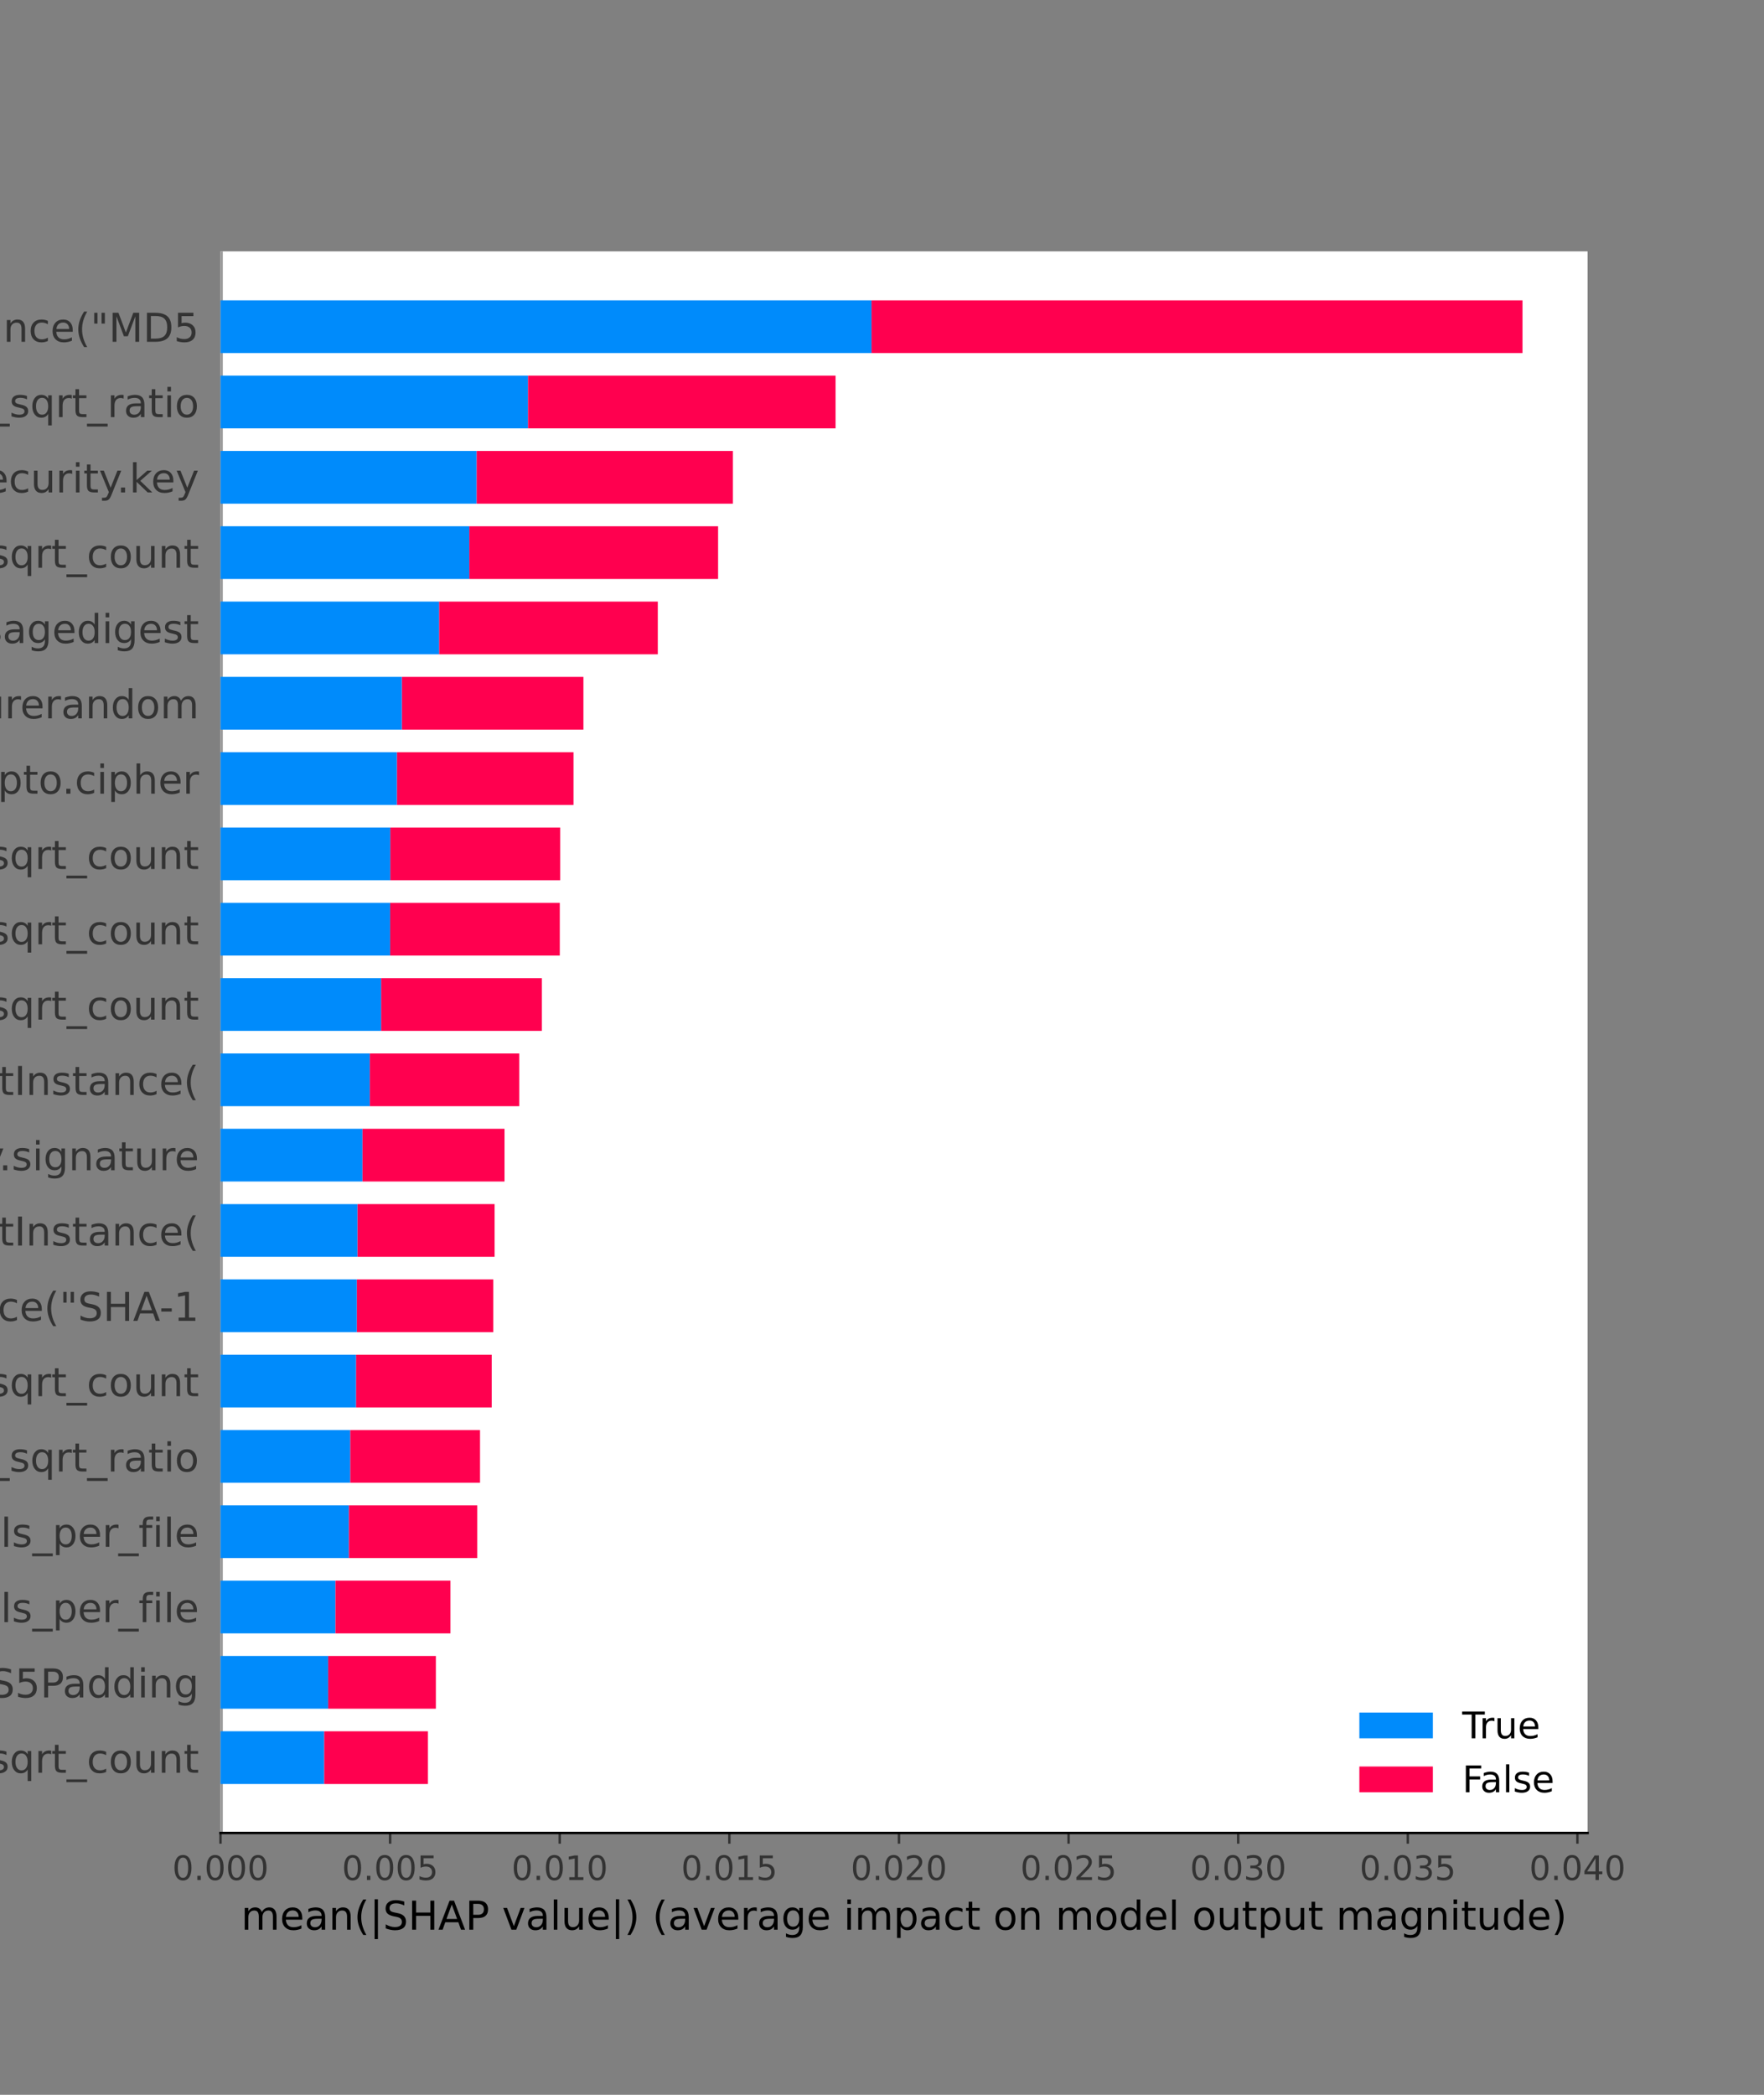 <?xml version="1.0" encoding="utf-8" standalone="no"?>
<!DOCTYPE svg PUBLIC "-//W3C//DTD SVG 1.1//EN"
  "http://www.w3.org/Graphics/SVG/1.1/DTD/svg11.dtd">
<!-- Created with matplotlib (https://matplotlib.org/) -->
<svg height="684pt" version="1.1" viewBox="0 0 576 684" width="576pt" xmlns="http://www.w3.org/2000/svg" xmlns:xlink="http://www.w3.org/1999/xlink">
 <rect x="0" y="0" width="576" height="684" fill="#808080" stroke="none"/>
 <defs>
  <style type="text/css">*{stroke-linecap:butt;stroke-linejoin:round;}</style>
 </defs>
 <g id="figure_1">
  <g id="patch_1">
   <path d="M 0 684 
L 576 684 
L 576 0 
L 0 0 
z
" style="fill:none;"/>
  </g>
  <g id="axes_1">
   <g id="patch_2">
    <path d="M 72 598.5 
L 518.4 598.5 
L 518.4 82.08 
L 72 82.08 
z
" style="fill:#ffffff;"/>
   </g>
   <g id="line2d_1">
    <path clip-path="url(#p567855160c)" d="M 72 598.5 
L 72 82.08 
" style="fill:none;stroke:#999999;stroke-linecap:square;stroke-width:1.5;"/>
   </g>
   <g id="patch_3">
    <path clip-path="url(#p567855160c)" d="M 72 582.516 
L 105.867 582.516 
L 105.867 565.302 
L 72 565.302 
z
" style="fill:#008bfb;"/>
   </g>
   <g id="patch_4">
    <path clip-path="url(#p567855160c)" d="M 72 557.924 
L 107.161 557.924 
L 107.161 540.71 
L 72 540.71 
z
" style="fill:#008bfb;"/>
   </g>
   <g id="patch_5">
    <path clip-path="url(#p567855160c)" d="M 72 533.333 
L 109.542 533.333 
L 109.542 516.119 
L 72 516.119 
z
" style="fill:#008bfb;"/>
   </g>
   <g id="patch_6">
    <path clip-path="url(#p567855160c)" d="M 72 508.741 
L 113.92 508.741 
L 113.92 491.527 
L 72 491.527 
z
" style="fill:#008bfb;"/>
   </g>
   <g id="patch_7">
    <path clip-path="url(#p567855160c)" d="M 72 484.15 
L 114.372 484.15 
L 114.372 466.936 
L 72 466.936 
z
" style="fill:#008bfb;"/>
   </g>
   <g id="patch_8">
    <path clip-path="url(#p567855160c)" d="M 72 459.558 
L 116.279 459.558 
L 116.279 442.344 
L 72 442.344 
z
" style="fill:#008bfb;"/>
   </g>
   <g id="patch_9">
    <path clip-path="url(#p567855160c)" d="M 72 434.967 
L 116.535 434.967 
L 116.535 417.753 
L 72 417.753 
z
" style="fill:#008bfb;"/>
   </g>
   <g id="patch_10">
    <path clip-path="url(#p567855160c)" d="M 72 410.376 
L 116.75 410.376 
L 116.75 393.162 
L 72 393.162 
z
" style="fill:#008bfb;"/>
   </g>
   <g id="patch_11">
    <path clip-path="url(#p567855160c)" d="M 72 385.784 
L 118.37 385.784 
L 118.37 368.57 
L 72 368.57 
z
" style="fill:#008bfb;"/>
   </g>
   <g id="patch_12">
    <path clip-path="url(#p567855160c)" d="M 72 361.193 
L 120.771 361.193 
L 120.771 343.979 
L 72 343.979 
z
" style="fill:#008bfb;"/>
   </g>
   <g id="patch_13">
    <path clip-path="url(#p567855160c)" d="M 72 336.601 
L 124.461 336.601 
L 124.461 319.387 
L 72 319.387 
z
" style="fill:#008bfb;"/>
   </g>
   <g id="patch_14">
    <path clip-path="url(#p567855160c)" d="M 72 312.01 
L 127.394 312.01 
L 127.394 294.796 
L 72 294.796 
z
" style="fill:#008bfb;"/>
   </g>
   <g id="patch_15">
    <path clip-path="url(#p567855160c)" d="M 72 287.418 
L 127.454 287.418 
L 127.454 270.204 
L 72 270.204 
z
" style="fill:#008bfb;"/>
   </g>
   <g id="patch_16">
    <path clip-path="url(#p567855160c)" d="M 72 262.827 
L 129.632 262.827 
L 129.632 245.613 
L 72 245.613 
z
" style="fill:#008bfb;"/>
   </g>
   <g id="patch_17">
    <path clip-path="url(#p567855160c)" d="M 72 238.236 
L 131.251 238.236 
L 131.251 221.022 
L 72 221.022 
z
" style="fill:#008bfb;"/>
   </g>
   <g id="patch_18">
    <path clip-path="url(#p567855160c)" d="M 72 213.644 
L 143.395 213.644 
L 143.395 196.43 
L 72 196.43 
z
" style="fill:#008bfb;"/>
   </g>
   <g id="patch_19">
    <path clip-path="url(#p567855160c)" d="M 72 189.053 
L 153.24 189.053 
L 153.24 171.839 
L 72 171.839 
z
" style="fill:#008bfb;"/>
   </g>
   <g id="patch_20">
    <path clip-path="url(#p567855160c)" d="M 72 164.461 
L 155.653 164.461 
L 155.653 147.247 
L 72 147.247 
z
" style="fill:#008bfb;"/>
   </g>
   <g id="patch_21">
    <path clip-path="url(#p567855160c)" d="M 72 139.87 
L 172.416 139.87 
L 172.416 122.656 
L 72 122.656 
z
" style="fill:#008bfb;"/>
   </g>
   <g id="patch_22">
    <path clip-path="url(#p567855160c)" d="M 72 115.278 
L 284.571 115.278 
L 284.571 98.064 
L 72 98.064 
z
" style="fill:#008bfb;"/>
   </g>
   <g id="patch_23">
    <path clip-path="url(#p567855160c)" d="M 105.867 582.516 
L 139.734 582.516 
L 139.734 565.302 
L 105.867 565.302 
z
" style="fill:#ff004f;"/>
   </g>
   <g id="patch_24">
    <path clip-path="url(#p567855160c)" d="M 107.161 557.924 
L 142.322 557.924 
L 142.322 540.71 
L 107.161 540.71 
z
" style="fill:#ff004f;"/>
   </g>
   <g id="patch_25">
    <path clip-path="url(#p567855160c)" d="M 109.542 533.333 
L 147.083 533.333 
L 147.083 516.119 
L 109.542 516.119 
z
" style="fill:#ff004f;"/>
   </g>
   <g id="patch_26">
    <path clip-path="url(#p567855160c)" d="M 113.92 508.741 
L 155.841 508.741 
L 155.841 491.527 
L 113.92 491.527 
z
" style="fill:#ff004f;"/>
   </g>
   <g id="patch_27">
    <path clip-path="url(#p567855160c)" d="M 114.372 484.15 
L 156.743 484.15 
L 156.743 466.936 
L 114.372 466.936 
z
" style="fill:#ff004f;"/>
   </g>
   <g id="patch_28">
    <path clip-path="url(#p567855160c)" d="M 116.279 459.558 
L 160.557 459.558 
L 160.557 442.344 
L 116.279 442.344 
z
" style="fill:#ff004f;"/>
   </g>
   <g id="patch_29">
    <path clip-path="url(#p567855160c)" d="M 116.535 434.967 
L 161.07 434.967 
L 161.07 417.753 
L 116.535 417.753 
z
" style="fill:#ff004f;"/>
   </g>
   <g id="patch_30">
    <path clip-path="url(#p567855160c)" d="M 116.75 410.376 
L 161.5 410.376 
L 161.5 393.162 
L 116.75 393.162 
z
" style="fill:#ff004f;"/>
   </g>
   <g id="patch_31">
    <path clip-path="url(#p567855160c)" d="M 118.37 385.784 
L 164.741 385.784 
L 164.741 368.57 
L 118.37 368.57 
z
" style="fill:#ff004f;"/>
   </g>
   <g id="patch_32">
    <path clip-path="url(#p567855160c)" d="M 120.771 361.193 
L 169.542 361.193 
L 169.542 343.979 
L 120.771 343.979 
z
" style="fill:#ff004f;"/>
   </g>
   <g id="patch_33">
    <path clip-path="url(#p567855160c)" d="M 124.461 336.601 
L 176.922 336.601 
L 176.922 319.387 
L 124.461 319.387 
z
" style="fill:#ff004f;"/>
   </g>
   <g id="patch_34">
    <path clip-path="url(#p567855160c)" d="M 127.394 312.01 
L 182.788 312.01 
L 182.788 294.796 
L 127.394 294.796 
z
" style="fill:#ff004f;"/>
   </g>
   <g id="patch_35">
    <path clip-path="url(#p567855160c)" d="M 127.454 287.418 
L 182.908 287.418 
L 182.908 270.204 
L 127.454 270.204 
z
" style="fill:#ff004f;"/>
   </g>
   <g id="patch_36">
    <path clip-path="url(#p567855160c)" d="M 129.632 262.827 
L 187.263 262.827 
L 187.263 245.613 
L 129.632 245.613 
z
" style="fill:#ff004f;"/>
   </g>
   <g id="patch_37">
    <path clip-path="url(#p567855160c)" d="M 131.251 238.236 
L 190.502 238.236 
L 190.502 221.022 
L 131.251 221.022 
z
" style="fill:#ff004f;"/>
   </g>
   <g id="patch_38">
    <path clip-path="url(#p567855160c)" d="M 143.395 213.644 
L 214.791 213.644 
L 214.791 196.43 
L 143.395 196.43 
z
" style="fill:#ff004f;"/>
   </g>
   <g id="patch_39">
    <path clip-path="url(#p567855160c)" d="M 153.24 189.053 
L 234.48 189.053 
L 234.48 171.839 
L 153.24 171.839 
z
" style="fill:#ff004f;"/>
   </g>
   <g id="patch_40">
    <path clip-path="url(#p567855160c)" d="M 155.653 164.461 
L 239.305 164.461 
L 239.305 147.247 
L 155.653 147.247 
z
" style="fill:#ff004f;"/>
   </g>
   <g id="patch_41">
    <path clip-path="url(#p567855160c)" d="M 172.416 139.87 
L 272.832 139.87 
L 272.832 122.656 
L 172.416 122.656 
z
" style="fill:#ff004f;"/>
   </g>
   <g id="patch_42">
    <path clip-path="url(#p567855160c)" d="M 284.571 115.278 
L 497.143 115.278 
L 497.143 98.064 
L 284.571 98.064 
z
" style="fill:#ff004f;"/>
   </g>
   <g id="matplotlib.axis_1">
    <g id="xtick_1">
     <g id="line2d_2">
      <defs>
       <path d="M 0 0 
L 0 3.5 
" id="mae72c58ab4" style="stroke:#333333;stroke-width:0.8;"/>
      </defs>
      <g>
       <use style="fill:#333333;stroke:#333333;stroke-width:0.8;" x="72" xlink:href="#mae72c58ab4" y="598.5"/>
      </g>
     </g>
     <g id="text_1">
      <!-- 0.000 -->
      <g style="fill:#333333;" transform="translate(56.255 613.858)scale(0.11 -0.11)">
       <defs>
        <path d="M 31.781 66.406 
Q 24.172 66.406 20.328 58.906 
Q 16.5 51.422 16.5 36.375 
Q 16.5 21.391 20.328 13.891 
Q 24.172 6.391 31.781 6.391 
Q 39.453 6.391 43.281 13.891 
Q 47.125 21.391 47.125 36.375 
Q 47.125 51.422 43.281 58.906 
Q 39.453 66.406 31.781 66.406 
z
M 31.781 74.219 
Q 44.047 74.219 50.516 64.516 
Q 56.984 54.828 56.984 36.375 
Q 56.984 17.969 50.516 8.266 
Q 44.047 -1.422 31.781 -1.422 
Q 19.531 -1.422 13.062 8.266 
Q 6.594 17.969 6.594 36.375 
Q 6.594 54.828 13.062 64.516 
Q 19.531 74.219 31.781 74.219 
z
" id="DejaVuSans-48"/>
        <path d="M 10.688 12.406 
L 21 12.406 
L 21 0 
L 10.688 0 
z
" id="DejaVuSans-46"/>
       </defs>
       <use xlink:href="#DejaVuSans-48"/>
       <use x="63.623" xlink:href="#DejaVuSans-46"/>
       <use x="95.41" xlink:href="#DejaVuSans-48"/>
       <use x="159.033" xlink:href="#DejaVuSans-48"/>
       <use x="222.656" xlink:href="#DejaVuSans-48"/>
      </g>
     </g>
    </g>
    <g id="xtick_2">
     <g id="line2d_3">
      <g>
       <use style="fill:#333333;stroke:#333333;stroke-width:0.8;" x="127.385" xlink:href="#mae72c58ab4" y="598.5"/>
      </g>
     </g>
     <g id="text_2">
      <!-- 0.005 -->
      <g style="fill:#333333;" transform="translate(111.64 613.858)scale(0.11 -0.11)">
       <defs>
        <path d="M 10.797 72.906 
L 49.516 72.906 
L 49.516 64.594 
L 19.828 64.594 
L 19.828 46.734 
Q 21.969 47.469 24.109 47.828 
Q 26.266 48.188 28.422 48.188 
Q 40.625 48.188 47.75 41.5 
Q 54.891 34.812 54.891 23.391 
Q 54.891 11.625 47.562 5.094 
Q 40.234 -1.422 26.906 -1.422 
Q 22.312 -1.422 17.547 -0.641 
Q 12.797 0.141 7.719 1.703 
L 7.719 11.625 
Q 12.109 9.234 16.797 8.062 
Q 21.484 6.891 26.703 6.891 
Q 35.156 6.891 40.078 11.328 
Q 45.016 15.766 45.016 23.391 
Q 45.016 31 40.078 35.438 
Q 35.156 39.891 26.703 39.891 
Q 22.75 39.891 18.812 39.016 
Q 14.891 38.141 10.797 36.281 
z
" id="DejaVuSans-53"/>
       </defs>
       <use xlink:href="#DejaVuSans-48"/>
       <use x="63.623" xlink:href="#DejaVuSans-46"/>
       <use x="95.41" xlink:href="#DejaVuSans-48"/>
       <use x="159.033" xlink:href="#DejaVuSans-48"/>
       <use x="222.656" xlink:href="#DejaVuSans-53"/>
      </g>
     </g>
    </g>
    <g id="xtick_3">
     <g id="line2d_4">
      <g>
       <use style="fill:#333333;stroke:#333333;stroke-width:0.8;" x="182.771" xlink:href="#mae72c58ab4" y="598.5"/>
      </g>
     </g>
     <g id="text_3">
      <!-- 0.010 -->
      <g style="fill:#333333;" transform="translate(167.025 613.858)scale(0.11 -0.11)">
       <defs>
        <path d="M 12.406 8.297 
L 28.516 8.297 
L 28.516 63.922 
L 10.984 60.406 
L 10.984 69.391 
L 28.422 72.906 
L 38.281 72.906 
L 38.281 8.297 
L 54.391 8.297 
L 54.391 0 
L 12.406 0 
z
" id="DejaVuSans-49"/>
       </defs>
       <use xlink:href="#DejaVuSans-48"/>
       <use x="63.623" xlink:href="#DejaVuSans-46"/>
       <use x="95.41" xlink:href="#DejaVuSans-48"/>
       <use x="159.033" xlink:href="#DejaVuSans-49"/>
       <use x="222.656" xlink:href="#DejaVuSans-48"/>
      </g>
     </g>
    </g>
    <g id="xtick_4">
     <g id="line2d_5">
      <g>
       <use style="fill:#333333;stroke:#333333;stroke-width:0.8;" x="238.156" xlink:href="#mae72c58ab4" y="598.5"/>
      </g>
     </g>
     <g id="text_4">
      <!-- 0.015 -->
      <g style="fill:#333333;" transform="translate(222.41 613.858)scale(0.11 -0.11)">
       <use xlink:href="#DejaVuSans-48"/>
       <use x="63.623" xlink:href="#DejaVuSans-46"/>
       <use x="95.41" xlink:href="#DejaVuSans-48"/>
       <use x="159.033" xlink:href="#DejaVuSans-49"/>
       <use x="222.656" xlink:href="#DejaVuSans-53"/>
      </g>
     </g>
    </g>
    <g id="xtick_5">
     <g id="line2d_6">
      <g>
       <use style="fill:#333333;stroke:#333333;stroke-width:0.8;" x="293.541" xlink:href="#mae72c58ab4" y="598.5"/>
      </g>
     </g>
     <g id="text_5">
      <!-- 0.020 -->
      <g style="fill:#333333;" transform="translate(277.796 613.858)scale(0.11 -0.11)">
       <defs>
        <path d="M 19.188 8.297 
L 53.609 8.297 
L 53.609 0 
L 7.328 0 
L 7.328 8.297 
Q 12.938 14.109 22.625 23.891 
Q 32.328 33.688 34.812 36.531 
Q 39.547 41.844 41.422 45.531 
Q 43.312 49.219 43.312 52.781 
Q 43.312 58.594 39.234 62.25 
Q 35.156 65.922 28.609 65.922 
Q 23.969 65.922 18.812 64.312 
Q 13.672 62.703 7.812 59.422 
L 7.812 69.391 
Q 13.766 71.781 18.938 73 
Q 24.125 74.219 28.422 74.219 
Q 39.75 74.219 46.484 68.547 
Q 53.219 62.891 53.219 53.422 
Q 53.219 48.922 51.531 44.891 
Q 49.859 40.875 45.406 35.406 
Q 44.188 33.984 37.641 27.219 
Q 31.109 20.453 19.188 8.297 
z
" id="DejaVuSans-50"/>
       </defs>
       <use xlink:href="#DejaVuSans-48"/>
       <use x="63.623" xlink:href="#DejaVuSans-46"/>
       <use x="95.41" xlink:href="#DejaVuSans-48"/>
       <use x="159.033" xlink:href="#DejaVuSans-50"/>
       <use x="222.656" xlink:href="#DejaVuSans-48"/>
      </g>
     </g>
    </g>
    <g id="xtick_6">
     <g id="line2d_7">
      <g>
       <use style="fill:#333333;stroke:#333333;stroke-width:0.8;" x="348.927" xlink:href="#mae72c58ab4" y="598.5"/>
      </g>
     </g>
     <g id="text_6">
      <!-- 0.025 -->
      <g style="fill:#333333;" transform="translate(333.181 613.858)scale(0.11 -0.11)">
       <use xlink:href="#DejaVuSans-48"/>
       <use x="63.623" xlink:href="#DejaVuSans-46"/>
       <use x="95.41" xlink:href="#DejaVuSans-48"/>
       <use x="159.033" xlink:href="#DejaVuSans-50"/>
       <use x="222.656" xlink:href="#DejaVuSans-53"/>
      </g>
     </g>
    </g>
    <g id="xtick_7">
     <g id="line2d_8">
      <g>
       <use style="fill:#333333;stroke:#333333;stroke-width:0.8;" x="404.312" xlink:href="#mae72c58ab4" y="598.5"/>
      </g>
     </g>
     <g id="text_7">
      <!-- 0.030 -->
      <g style="fill:#333333;" transform="translate(388.566 613.858)scale(0.11 -0.11)">
       <defs>
        <path d="M 40.578 39.312 
Q 47.656 37.797 51.625 33 
Q 55.609 28.219 55.609 21.188 
Q 55.609 10.406 48.188 4.484 
Q 40.766 -1.422 27.094 -1.422 
Q 22.516 -1.422 17.656 -0.516 
Q 12.797 0.391 7.625 2.203 
L 7.625 11.719 
Q 11.719 9.328 16.594 8.109 
Q 21.484 6.891 26.812 6.891 
Q 36.078 6.891 40.938 10.547 
Q 45.797 14.203 45.797 21.188 
Q 45.797 27.641 41.281 31.266 
Q 36.766 34.906 28.719 34.906 
L 20.219 34.906 
L 20.219 43.016 
L 29.109 43.016 
Q 36.375 43.016 40.234 45.922 
Q 44.094 48.828 44.094 54.297 
Q 44.094 59.906 40.109 62.906 
Q 36.141 65.922 28.719 65.922 
Q 24.656 65.922 20.016 65.031 
Q 15.375 64.156 9.812 62.312 
L 9.812 71.094 
Q 15.438 72.656 20.344 73.438 
Q 25.25 74.219 29.594 74.219 
Q 40.828 74.219 47.359 69.109 
Q 53.906 64.016 53.906 55.328 
Q 53.906 49.266 50.438 45.094 
Q 46.969 40.922 40.578 39.312 
z
" id="DejaVuSans-51"/>
       </defs>
       <use xlink:href="#DejaVuSans-48"/>
       <use x="63.623" xlink:href="#DejaVuSans-46"/>
       <use x="95.41" xlink:href="#DejaVuSans-48"/>
       <use x="159.033" xlink:href="#DejaVuSans-51"/>
       <use x="222.656" xlink:href="#DejaVuSans-48"/>
      </g>
     </g>
    </g>
    <g id="xtick_8">
     <g id="line2d_9">
      <g>
       <use style="fill:#333333;stroke:#333333;stroke-width:0.8;" x="459.697" xlink:href="#mae72c58ab4" y="598.5"/>
      </g>
     </g>
     <g id="text_8">
      <!-- 0.035 -->
      <g style="fill:#333333;" transform="translate(443.952 613.858)scale(0.11 -0.11)">
       <use xlink:href="#DejaVuSans-48"/>
       <use x="63.623" xlink:href="#DejaVuSans-46"/>
       <use x="95.41" xlink:href="#DejaVuSans-48"/>
       <use x="159.033" xlink:href="#DejaVuSans-51"/>
       <use x="222.656" xlink:href="#DejaVuSans-53"/>
      </g>
     </g>
    </g>
    <g id="xtick_9">
     <g id="line2d_10">
      <g>
       <use style="fill:#333333;stroke:#333333;stroke-width:0.8;" x="515.082" xlink:href="#mae72c58ab4" y="598.5"/>
      </g>
     </g>
     <g id="text_9">
      <!-- 0.040 -->
      <g style="fill:#333333;" transform="translate(499.337 613.858)scale(0.11 -0.11)">
       <defs>
        <path d="M 37.797 64.312 
L 12.891 25.391 
L 37.797 25.391 
z
M 35.203 72.906 
L 47.609 72.906 
L 47.609 25.391 
L 58.016 25.391 
L 58.016 17.188 
L 47.609 17.188 
L 47.609 0 
L 37.797 0 
L 37.797 17.188 
L 4.891 17.188 
L 4.891 26.703 
z
" id="DejaVuSans-52"/>
       </defs>
       <use xlink:href="#DejaVuSans-48"/>
       <use x="63.623" xlink:href="#DejaVuSans-46"/>
       <use x="95.41" xlink:href="#DejaVuSans-48"/>
       <use x="159.033" xlink:href="#DejaVuSans-52"/>
       <use x="222.656" xlink:href="#DejaVuSans-48"/>
      </g>
     </g>
    </g>
    <g id="text_10">
     <!-- mean(|SHAP value|) (average impact on model output magnitude) -->
     <g transform="translate(78.731 630.081)scale(0.13 -0.13)">
      <defs>
       <path d="M 52 44.188 
Q 55.375 50.25 60.062 53.125 
Q 64.75 56 71.094 56 
Q 79.641 56 84.281 50.016 
Q 88.922 44.047 88.922 33.016 
L 88.922 0 
L 79.891 0 
L 79.891 32.719 
Q 79.891 40.578 77.094 44.375 
Q 74.312 48.188 68.609 48.188 
Q 61.625 48.188 57.562 43.547 
Q 53.516 38.922 53.516 30.906 
L 53.516 0 
L 44.484 0 
L 44.484 32.719 
Q 44.484 40.625 41.703 44.406 
Q 38.922 48.188 33.109 48.188 
Q 26.219 48.188 22.156 43.531 
Q 18.109 38.875 18.109 30.906 
L 18.109 0 
L 9.078 0 
L 9.078 54.688 
L 18.109 54.688 
L 18.109 46.188 
Q 21.188 51.219 25.484 53.609 
Q 29.781 56 35.688 56 
Q 41.656 56 45.828 52.969 
Q 50 49.953 52 44.188 
z
" id="DejaVuSans-109"/>
       <path d="M 56.203 29.594 
L 56.203 25.203 
L 14.891 25.203 
Q 15.484 15.922 20.484 11.062 
Q 25.484 6.203 34.422 6.203 
Q 39.594 6.203 44.453 7.469 
Q 49.312 8.734 54.109 11.281 
L 54.109 2.781 
Q 49.266 0.734 44.188 -0.344 
Q 39.109 -1.422 33.891 -1.422 
Q 20.797 -1.422 13.156 6.188 
Q 5.516 13.812 5.516 26.812 
Q 5.516 40.234 12.766 48.109 
Q 20.016 56 32.328 56 
Q 43.359 56 49.781 48.891 
Q 56.203 41.797 56.203 29.594 
z
M 47.219 32.234 
Q 47.125 39.594 43.094 43.984 
Q 39.062 48.391 32.422 48.391 
Q 24.906 48.391 20.391 44.141 
Q 15.875 39.891 15.188 32.172 
z
" id="DejaVuSans-101"/>
       <path d="M 34.281 27.484 
Q 23.391 27.484 19.188 25 
Q 14.984 22.516 14.984 16.5 
Q 14.984 11.719 18.141 8.906 
Q 21.297 6.109 26.703 6.109 
Q 34.188 6.109 38.703 11.406 
Q 43.219 16.703 43.219 25.484 
L 43.219 27.484 
z
M 52.203 31.203 
L 52.203 0 
L 43.219 0 
L 43.219 8.297 
Q 40.141 3.328 35.547 0.953 
Q 30.953 -1.422 24.312 -1.422 
Q 15.922 -1.422 10.953 3.297 
Q 6 8.016 6 15.922 
Q 6 25.141 12.172 29.828 
Q 18.359 34.516 30.609 34.516 
L 43.219 34.516 
L 43.219 35.406 
Q 43.219 41.609 39.141 45 
Q 35.062 48.391 27.688 48.391 
Q 23 48.391 18.547 47.266 
Q 14.109 46.141 10.016 43.891 
L 10.016 52.203 
Q 14.938 54.109 19.578 55.047 
Q 24.219 56 28.609 56 
Q 40.484 56 46.344 49.844 
Q 52.203 43.703 52.203 31.203 
z
" id="DejaVuSans-97"/>
       <path d="M 54.891 33.016 
L 54.891 0 
L 45.906 0 
L 45.906 32.719 
Q 45.906 40.484 42.875 44.328 
Q 39.844 48.188 33.797 48.188 
Q 26.516 48.188 22.312 43.547 
Q 18.109 38.922 18.109 30.906 
L 18.109 0 
L 9.078 0 
L 9.078 54.688 
L 18.109 54.688 
L 18.109 46.188 
Q 21.344 51.125 25.703 53.562 
Q 30.078 56 35.797 56 
Q 45.219 56 50.047 50.172 
Q 54.891 44.344 54.891 33.016 
z
" id="DejaVuSans-110"/>
       <path d="M 31 75.875 
Q 24.469 64.656 21.281 53.656 
Q 18.109 42.672 18.109 31.391 
Q 18.109 20.125 21.312 9.062 
Q 24.516 -2 31 -13.188 
L 23.188 -13.188 
Q 15.875 -1.703 12.234 9.375 
Q 8.594 20.453 8.594 31.391 
Q 8.594 42.281 12.203 53.312 
Q 15.828 64.359 23.188 75.875 
z
" id="DejaVuSans-40"/>
       <path d="M 21 76.422 
L 21 -23.578 
L 12.703 -23.578 
L 12.703 76.422 
z
" id="DejaVuSans-124"/>
       <path d="M 53.516 70.516 
L 53.516 60.891 
Q 47.906 63.578 42.922 64.891 
Q 37.938 66.219 33.297 66.219 
Q 25.25 66.219 20.875 63.094 
Q 16.5 59.969 16.5 54.203 
Q 16.5 49.359 19.406 46.891 
Q 22.312 44.438 30.422 42.922 
L 36.375 41.703 
Q 47.406 39.594 52.656 34.297 
Q 57.906 29 57.906 20.125 
Q 57.906 9.516 50.797 4.047 
Q 43.703 -1.422 29.984 -1.422 
Q 24.812 -1.422 18.969 -0.25 
Q 13.141 0.922 6.891 3.219 
L 6.891 13.375 
Q 12.891 10.016 18.656 8.297 
Q 24.422 6.594 29.984 6.594 
Q 38.422 6.594 43.016 9.906 
Q 47.609 13.234 47.609 19.391 
Q 47.609 24.75 44.312 27.781 
Q 41.016 30.812 33.5 32.328 
L 27.484 33.5 
Q 16.453 35.688 11.516 40.375 
Q 6.594 45.062 6.594 53.422 
Q 6.594 63.094 13.406 68.656 
Q 20.219 74.219 32.172 74.219 
Q 37.312 74.219 42.625 73.281 
Q 47.953 72.359 53.516 70.516 
z
" id="DejaVuSans-83"/>
       <path d="M 9.812 72.906 
L 19.672 72.906 
L 19.672 43.016 
L 55.516 43.016 
L 55.516 72.906 
L 65.375 72.906 
L 65.375 0 
L 55.516 0 
L 55.516 34.719 
L 19.672 34.719 
L 19.672 0 
L 9.812 0 
z
" id="DejaVuSans-72"/>
       <path d="M 34.188 63.188 
L 20.797 26.906 
L 47.609 26.906 
z
M 28.609 72.906 
L 39.797 72.906 
L 67.578 0 
L 57.328 0 
L 50.688 18.703 
L 17.828 18.703 
L 11.188 0 
L 0.781 0 
z
" id="DejaVuSans-65"/>
       <path d="M 19.672 64.797 
L 19.672 37.406 
L 32.078 37.406 
Q 38.969 37.406 42.719 40.969 
Q 46.484 44.531 46.484 51.125 
Q 46.484 57.672 42.719 61.234 
Q 38.969 64.797 32.078 64.797 
z
M 9.812 72.906 
L 32.078 72.906 
Q 44.344 72.906 50.609 67.359 
Q 56.891 61.812 56.891 51.125 
Q 56.891 40.328 50.609 34.812 
Q 44.344 29.297 32.078 29.297 
L 19.672 29.297 
L 19.672 0 
L 9.812 0 
z
" id="DejaVuSans-80"/>
       <path id="DejaVuSans-32"/>
       <path d="M 2.984 54.688 
L 12.5 54.688 
L 29.594 8.797 
L 46.688 54.688 
L 56.203 54.688 
L 35.688 0 
L 23.484 0 
z
" id="DejaVuSans-118"/>
       <path d="M 9.422 75.984 
L 18.406 75.984 
L 18.406 0 
L 9.422 0 
z
" id="DejaVuSans-108"/>
       <path d="M 8.5 21.578 
L 8.5 54.688 
L 17.484 54.688 
L 17.484 21.922 
Q 17.484 14.156 20.5 10.266 
Q 23.531 6.391 29.594 6.391 
Q 36.859 6.391 41.078 11.031 
Q 45.312 15.672 45.312 23.688 
L 45.312 54.688 
L 54.297 54.688 
L 54.297 0 
L 45.312 0 
L 45.312 8.406 
Q 42.047 3.422 37.719 1 
Q 33.406 -1.422 27.688 -1.422 
Q 18.266 -1.422 13.375 4.438 
Q 8.5 10.297 8.5 21.578 
z
M 31.109 56 
z
" id="DejaVuSans-117"/>
       <path d="M 8.016 75.875 
L 15.828 75.875 
Q 23.141 64.359 26.781 53.312 
Q 30.422 42.281 30.422 31.391 
Q 30.422 20.453 26.781 9.375 
Q 23.141 -1.703 15.828 -13.188 
L 8.016 -13.188 
Q 14.5 -2 17.703 9.062 
Q 20.906 20.125 20.906 31.391 
Q 20.906 42.672 17.703 53.656 
Q 14.5 64.656 8.016 75.875 
z
" id="DejaVuSans-41"/>
       <path d="M 41.109 46.297 
Q 39.594 47.172 37.812 47.578 
Q 36.031 48 33.891 48 
Q 26.266 48 22.188 43.047 
Q 18.109 38.094 18.109 28.812 
L 18.109 0 
L 9.078 0 
L 9.078 54.688 
L 18.109 54.688 
L 18.109 46.188 
Q 20.953 51.172 25.484 53.578 
Q 30.031 56 36.531 56 
Q 37.453 56 38.578 55.875 
Q 39.703 55.766 41.062 55.516 
z
" id="DejaVuSans-114"/>
       <path d="M 45.406 27.984 
Q 45.406 37.75 41.375 43.109 
Q 37.359 48.484 30.078 48.484 
Q 22.859 48.484 18.828 43.109 
Q 14.797 37.75 14.797 27.984 
Q 14.797 18.266 18.828 12.891 
Q 22.859 7.516 30.078 7.516 
Q 37.359 7.516 41.375 12.891 
Q 45.406 18.266 45.406 27.984 
z
M 54.391 6.781 
Q 54.391 -7.172 48.188 -13.984 
Q 42 -20.797 29.203 -20.797 
Q 24.469 -20.797 20.266 -20.094 
Q 16.062 -19.391 12.109 -17.922 
L 12.109 -9.188 
Q 16.062 -11.328 19.922 -12.344 
Q 23.781 -13.375 27.781 -13.375 
Q 36.625 -13.375 41.016 -8.766 
Q 45.406 -4.156 45.406 5.172 
L 45.406 9.625 
Q 42.625 4.781 38.281 2.391 
Q 33.938 0 27.875 0 
Q 17.828 0 11.672 7.656 
Q 5.516 15.328 5.516 27.984 
Q 5.516 40.672 11.672 48.328 
Q 17.828 56 27.875 56 
Q 33.938 56 38.281 53.609 
Q 42.625 51.219 45.406 46.391 
L 45.406 54.688 
L 54.391 54.688 
z
" id="DejaVuSans-103"/>
       <path d="M 9.422 54.688 
L 18.406 54.688 
L 18.406 0 
L 9.422 0 
z
M 9.422 75.984 
L 18.406 75.984 
L 18.406 64.594 
L 9.422 64.594 
z
" id="DejaVuSans-105"/>
       <path d="M 18.109 8.203 
L 18.109 -20.797 
L 9.078 -20.797 
L 9.078 54.688 
L 18.109 54.688 
L 18.109 46.391 
Q 20.953 51.266 25.266 53.625 
Q 29.594 56 35.594 56 
Q 45.562 56 51.781 48.094 
Q 58.016 40.188 58.016 27.297 
Q 58.016 14.406 51.781 6.484 
Q 45.562 -1.422 35.594 -1.422 
Q 29.594 -1.422 25.266 0.953 
Q 20.953 3.328 18.109 8.203 
z
M 48.688 27.297 
Q 48.688 37.203 44.609 42.844 
Q 40.531 48.484 33.406 48.484 
Q 26.266 48.484 22.188 42.844 
Q 18.109 37.203 18.109 27.297 
Q 18.109 17.391 22.188 11.75 
Q 26.266 6.109 33.406 6.109 
Q 40.531 6.109 44.609 11.75 
Q 48.688 17.391 48.688 27.297 
z
" id="DejaVuSans-112"/>
       <path d="M 48.781 52.594 
L 48.781 44.188 
Q 44.969 46.297 41.141 47.344 
Q 37.312 48.391 33.406 48.391 
Q 24.656 48.391 19.812 42.844 
Q 14.984 37.312 14.984 27.297 
Q 14.984 17.281 19.812 11.734 
Q 24.656 6.203 33.406 6.203 
Q 37.312 6.203 41.141 7.25 
Q 44.969 8.297 48.781 10.406 
L 48.781 2.094 
Q 45.016 0.344 40.984 -0.531 
Q 36.969 -1.422 32.422 -1.422 
Q 20.062 -1.422 12.781 6.344 
Q 5.516 14.109 5.516 27.297 
Q 5.516 40.672 12.859 48.328 
Q 20.219 56 33.016 56 
Q 37.156 56 41.109 55.141 
Q 45.062 54.297 48.781 52.594 
z
" id="DejaVuSans-99"/>
       <path d="M 18.312 70.219 
L 18.312 54.688 
L 36.812 54.688 
L 36.812 47.703 
L 18.312 47.703 
L 18.312 18.016 
Q 18.312 11.328 20.141 9.422 
Q 21.969 7.516 27.594 7.516 
L 36.812 7.516 
L 36.812 0 
L 27.594 0 
Q 17.188 0 13.234 3.875 
Q 9.281 7.766 9.281 18.016 
L 9.281 47.703 
L 2.688 47.703 
L 2.688 54.688 
L 9.281 54.688 
L 9.281 70.219 
z
" id="DejaVuSans-116"/>
       <path d="M 30.609 48.391 
Q 23.391 48.391 19.188 42.75 
Q 14.984 37.109 14.984 27.297 
Q 14.984 17.484 19.156 11.844 
Q 23.344 6.203 30.609 6.203 
Q 37.797 6.203 41.984 11.859 
Q 46.188 17.531 46.188 27.297 
Q 46.188 37.016 41.984 42.703 
Q 37.797 48.391 30.609 48.391 
z
M 30.609 56 
Q 42.328 56 49.016 48.375 
Q 55.719 40.766 55.719 27.297 
Q 55.719 13.875 49.016 6.219 
Q 42.328 -1.422 30.609 -1.422 
Q 18.844 -1.422 12.172 6.219 
Q 5.516 13.875 5.516 27.297 
Q 5.516 40.766 12.172 48.375 
Q 18.844 56 30.609 56 
z
" id="DejaVuSans-111"/>
       <path d="M 45.406 46.391 
L 45.406 75.984 
L 54.391 75.984 
L 54.391 0 
L 45.406 0 
L 45.406 8.203 
Q 42.578 3.328 38.25 0.953 
Q 33.938 -1.422 27.875 -1.422 
Q 17.969 -1.422 11.734 6.484 
Q 5.516 14.406 5.516 27.297 
Q 5.516 40.188 11.734 48.094 
Q 17.969 56 27.875 56 
Q 33.938 56 38.25 53.625 
Q 42.578 51.266 45.406 46.391 
z
M 14.797 27.297 
Q 14.797 17.391 18.875 11.75 
Q 22.953 6.109 30.078 6.109 
Q 37.203 6.109 41.297 11.75 
Q 45.406 17.391 45.406 27.297 
Q 45.406 37.203 41.297 42.844 
Q 37.203 48.484 30.078 48.484 
Q 22.953 48.484 18.875 42.844 
Q 14.797 37.203 14.797 27.297 
z
" id="DejaVuSans-100"/>
      </defs>
      <use xlink:href="#DejaVuSans-109"/>
      <use x="97.412" xlink:href="#DejaVuSans-101"/>
      <use x="158.936" xlink:href="#DejaVuSans-97"/>
      <use x="220.215" xlink:href="#DejaVuSans-110"/>
      <use x="283.594" xlink:href="#DejaVuSans-40"/>
      <use x="322.607" xlink:href="#DejaVuSans-124"/>
      <use x="356.299" xlink:href="#DejaVuSans-83"/>
      <use x="419.775" xlink:href="#DejaVuSans-72"/>
      <use x="494.971" xlink:href="#DejaVuSans-65"/>
      <use x="563.379" xlink:href="#DejaVuSans-80"/>
      <use x="623.682" xlink:href="#DejaVuSans-32"/>
      <use x="655.469" xlink:href="#DejaVuSans-118"/>
      <use x="714.648" xlink:href="#DejaVuSans-97"/>
      <use x="775.928" xlink:href="#DejaVuSans-108"/>
      <use x="803.711" xlink:href="#DejaVuSans-117"/>
      <use x="867.09" xlink:href="#DejaVuSans-101"/>
      <use x="928.613" xlink:href="#DejaVuSans-124"/>
      <use x="962.305" xlink:href="#DejaVuSans-41"/>
      <use x="1001.318" xlink:href="#DejaVuSans-32"/>
      <use x="1033.105" xlink:href="#DejaVuSans-40"/>
      <use x="1072.119" xlink:href="#DejaVuSans-97"/>
      <use x="1133.398" xlink:href="#DejaVuSans-118"/>
      <use x="1192.578" xlink:href="#DejaVuSans-101"/>
      <use x="1254.102" xlink:href="#DejaVuSans-114"/>
      <use x="1295.215" xlink:href="#DejaVuSans-97"/>
      <use x="1356.494" xlink:href="#DejaVuSans-103"/>
      <use x="1419.971" xlink:href="#DejaVuSans-101"/>
      <use x="1481.494" xlink:href="#DejaVuSans-32"/>
      <use x="1513.281" xlink:href="#DejaVuSans-105"/>
      <use x="1541.064" xlink:href="#DejaVuSans-109"/>
      <use x="1638.477" xlink:href="#DejaVuSans-112"/>
      <use x="1701.953" xlink:href="#DejaVuSans-97"/>
      <use x="1763.232" xlink:href="#DejaVuSans-99"/>
      <use x="1818.213" xlink:href="#DejaVuSans-116"/>
      <use x="1857.422" xlink:href="#DejaVuSans-32"/>
      <use x="1889.209" xlink:href="#DejaVuSans-111"/>
      <use x="1950.391" xlink:href="#DejaVuSans-110"/>
      <use x="2013.77" xlink:href="#DejaVuSans-32"/>
      <use x="2045.557" xlink:href="#DejaVuSans-109"/>
      <use x="2142.969" xlink:href="#DejaVuSans-111"/>
      <use x="2204.15" xlink:href="#DejaVuSans-100"/>
      <use x="2267.627" xlink:href="#DejaVuSans-101"/>
      <use x="2329.15" xlink:href="#DejaVuSans-108"/>
      <use x="2356.934" xlink:href="#DejaVuSans-32"/>
      <use x="2388.721" xlink:href="#DejaVuSans-111"/>
      <use x="2449.902" xlink:href="#DejaVuSans-117"/>
      <use x="2513.281" xlink:href="#DejaVuSans-116"/>
      <use x="2552.49" xlink:href="#DejaVuSans-112"/>
      <use x="2615.967" xlink:href="#DejaVuSans-117"/>
      <use x="2679.346" xlink:href="#DejaVuSans-116"/>
      <use x="2718.555" xlink:href="#DejaVuSans-32"/>
      <use x="2750.342" xlink:href="#DejaVuSans-109"/>
      <use x="2847.754" xlink:href="#DejaVuSans-97"/>
      <use x="2909.033" xlink:href="#DejaVuSans-103"/>
      <use x="2972.51" xlink:href="#DejaVuSans-110"/>
      <use x="3035.889" xlink:href="#DejaVuSans-105"/>
      <use x="3063.672" xlink:href="#DejaVuSans-116"/>
      <use x="3102.881" xlink:href="#DejaVuSans-117"/>
      <use x="3166.26" xlink:href="#DejaVuSans-100"/>
      <use x="3229.736" xlink:href="#DejaVuSans-101"/>
      <use x="3291.26" xlink:href="#DejaVuSans-41"/>
     </g>
    </g>
   </g>
   <g id="matplotlib.axis_2">
    <g id="ytick_1">
     <g id="text_11">
      <!-- unique_api_calls_sqrt_count -->
      <g style="fill:#333333;" transform="translate(-116.663 578.848)scale(0.13 -0.13)">
       <defs>
        <path d="M 14.797 27.297 
Q 14.797 17.391 18.875 11.75 
Q 22.953 6.109 30.078 6.109 
Q 37.203 6.109 41.297 11.75 
Q 45.406 17.391 45.406 27.297 
Q 45.406 37.203 41.297 42.844 
Q 37.203 48.484 30.078 48.484 
Q 22.953 48.484 18.875 42.844 
Q 14.797 37.203 14.797 27.297 
z
M 45.406 8.203 
Q 42.578 3.328 38.25 0.953 
Q 33.938 -1.422 27.875 -1.422 
Q 17.969 -1.422 11.734 6.484 
Q 5.516 14.406 5.516 27.297 
Q 5.516 40.188 11.734 48.094 
Q 17.969 56 27.875 56 
Q 33.938 56 38.25 53.625 
Q 42.578 51.266 45.406 46.391 
L 45.406 54.688 
L 54.391 54.688 
L 54.391 -20.797 
L 45.406 -20.797 
z
" id="DejaVuSans-113"/>
        <path d="M 50.984 -16.609 
L 50.984 -23.578 
L -0.984 -23.578 
L -0.984 -16.609 
z
" id="DejaVuSans-95"/>
        <path d="M 44.281 53.078 
L 44.281 44.578 
Q 40.484 46.531 36.375 47.5 
Q 32.281 48.484 27.875 48.484 
Q 21.188 48.484 17.844 46.438 
Q 14.5 44.391 14.5 40.281 
Q 14.5 37.156 16.891 35.375 
Q 19.281 33.594 26.516 31.984 
L 29.594 31.297 
Q 39.156 29.25 43.188 25.516 
Q 47.219 21.781 47.219 15.094 
Q 47.219 7.469 41.188 3.016 
Q 35.156 -1.422 24.609 -1.422 
Q 20.219 -1.422 15.453 -0.562 
Q 10.688 0.297 5.422 2 
L 5.422 11.281 
Q 10.406 8.688 15.234 7.391 
Q 20.062 6.109 24.812 6.109 
Q 31.156 6.109 34.562 8.281 
Q 37.984 10.453 37.984 14.406 
Q 37.984 18.062 35.516 20.016 
Q 33.062 21.969 24.703 23.781 
L 21.578 24.516 
Q 13.234 26.266 9.516 29.906 
Q 5.812 33.547 5.812 39.891 
Q 5.812 47.609 11.281 51.797 
Q 16.75 56 26.812 56 
Q 31.781 56 36.172 55.266 
Q 40.578 54.547 44.281 53.078 
z
" id="DejaVuSans-115"/>
       </defs>
       <use xlink:href="#DejaVuSans-117"/>
       <use x="63.379" xlink:href="#DejaVuSans-110"/>
       <use x="126.758" xlink:href="#DejaVuSans-105"/>
       <use x="154.541" xlink:href="#DejaVuSans-113"/>
       <use x="218.018" xlink:href="#DejaVuSans-117"/>
       <use x="281.396" xlink:href="#DejaVuSans-101"/>
       <use x="342.92" xlink:href="#DejaVuSans-95"/>
       <use x="392.92" xlink:href="#DejaVuSans-97"/>
       <use x="454.199" xlink:href="#DejaVuSans-112"/>
       <use x="517.676" xlink:href="#DejaVuSans-105"/>
       <use x="545.459" xlink:href="#DejaVuSans-95"/>
       <use x="595.459" xlink:href="#DejaVuSans-99"/>
       <use x="650.439" xlink:href="#DejaVuSans-97"/>
       <use x="711.719" xlink:href="#DejaVuSans-108"/>
       <use x="739.502" xlink:href="#DejaVuSans-108"/>
       <use x="767.285" xlink:href="#DejaVuSans-115"/>
       <use x="819.385" xlink:href="#DejaVuSans-95"/>
       <use x="869.385" xlink:href="#DejaVuSans-115"/>
       <use x="921.484" xlink:href="#DejaVuSans-113"/>
       <use x="984.961" xlink:href="#DejaVuSans-114"/>
       <use x="1026.074" xlink:href="#DejaVuSans-116"/>
       <use x="1065.283" xlink:href="#DejaVuSans-95"/>
       <use x="1115.283" xlink:href="#DejaVuSans-99"/>
       <use x="1170.264" xlink:href="#DejaVuSans-111"/>
       <use x="1231.445" xlink:href="#DejaVuSans-117"/>
       <use x="1294.824" xlink:href="#DejaVuSans-110"/>
       <use x="1358.203" xlink:href="#DejaVuSans-116"/>
      </g>
     </g>
    </g>
    <g id="ytick_2">
     <g id="text_12">
      <!-- crypto_api_records=Cipher.getInstance("DES/CBC/PKCS5Padding -->
      <g style="fill:#333333;" transform="translate(-356.838 554.256)scale(0.13 -0.13)">
       <defs>
        <path d="M 32.172 -5.078 
Q 28.375 -14.844 24.75 -17.812 
Q 21.141 -20.797 15.094 -20.797 
L 7.906 -20.797 
L 7.906 -13.281 
L 13.188 -13.281 
Q 16.891 -13.281 18.938 -11.516 
Q 21 -9.766 23.484 -3.219 
L 25.094 0.875 
L 2.984 54.688 
L 12.5 54.688 
L 29.594 11.922 
L 46.688 54.688 
L 56.203 54.688 
z
" id="DejaVuSans-121"/>
        <path d="M 10.594 45.406 
L 73.188 45.406 
L 73.188 37.203 
L 10.594 37.203 
z
M 10.594 25.484 
L 73.188 25.484 
L 73.188 17.188 
L 10.594 17.188 
z
" id="DejaVuSans-61"/>
        <path d="M 64.406 67.281 
L 64.406 56.891 
Q 59.422 61.531 53.781 63.812 
Q 48.141 66.109 41.797 66.109 
Q 29.297 66.109 22.656 58.469 
Q 16.016 50.828 16.016 36.375 
Q 16.016 21.969 22.656 14.328 
Q 29.297 6.688 41.797 6.688 
Q 48.141 6.688 53.781 8.984 
Q 59.422 11.281 64.406 15.922 
L 64.406 5.609 
Q 59.234 2.094 53.438 0.328 
Q 47.656 -1.422 41.219 -1.422 
Q 24.656 -1.422 15.125 8.703 
Q 5.609 18.844 5.609 36.375 
Q 5.609 53.953 15.125 64.078 
Q 24.656 74.219 41.219 74.219 
Q 47.75 74.219 53.531 72.484 
Q 59.328 70.75 64.406 67.281 
z
" id="DejaVuSans-67"/>
        <path d="M 54.891 33.016 
L 54.891 0 
L 45.906 0 
L 45.906 32.719 
Q 45.906 40.484 42.875 44.328 
Q 39.844 48.188 33.797 48.188 
Q 26.516 48.188 22.312 43.547 
Q 18.109 38.922 18.109 30.906 
L 18.109 0 
L 9.078 0 
L 9.078 75.984 
L 18.109 75.984 
L 18.109 46.188 
Q 21.344 51.125 25.703 53.562 
Q 30.078 56 35.797 56 
Q 45.219 56 50.047 50.172 
Q 54.891 44.344 54.891 33.016 
z
" id="DejaVuSans-104"/>
        <path d="M 9.812 72.906 
L 19.672 72.906 
L 19.672 0 
L 9.812 0 
z
" id="DejaVuSans-73"/>
        <path d="M 17.922 72.906 
L 17.922 45.797 
L 9.625 45.797 
L 9.625 72.906 
z
M 36.375 72.906 
L 36.375 45.797 
L 28.078 45.797 
L 28.078 72.906 
z
" id="DejaVuSans-34"/>
        <path d="M 19.672 64.797 
L 19.672 8.109 
L 31.594 8.109 
Q 46.688 8.109 53.688 14.938 
Q 60.688 21.781 60.688 36.531 
Q 60.688 51.172 53.688 57.984 
Q 46.688 64.797 31.594 64.797 
z
M 9.812 72.906 
L 30.078 72.906 
Q 51.266 72.906 61.172 64.094 
Q 71.094 55.281 71.094 36.531 
Q 71.094 17.672 61.125 8.828 
Q 51.172 0 30.078 0 
L 9.812 0 
z
" id="DejaVuSans-68"/>
        <path d="M 9.812 72.906 
L 55.906 72.906 
L 55.906 64.594 
L 19.672 64.594 
L 19.672 43.016 
L 54.391 43.016 
L 54.391 34.719 
L 19.672 34.719 
L 19.672 8.297 
L 56.781 8.297 
L 56.781 0 
L 9.812 0 
z
" id="DejaVuSans-69"/>
        <path d="M 25.391 72.906 
L 33.688 72.906 
L 8.297 -9.281 
L 0 -9.281 
z
" id="DejaVuSans-47"/>
        <path d="M 19.672 34.812 
L 19.672 8.109 
L 35.5 8.109 
Q 43.453 8.109 47.281 11.406 
Q 51.125 14.703 51.125 21.484 
Q 51.125 28.328 47.281 31.562 
Q 43.453 34.812 35.5 34.812 
z
M 19.672 64.797 
L 19.672 42.828 
L 34.281 42.828 
Q 41.5 42.828 45.031 45.531 
Q 48.578 48.25 48.578 53.812 
Q 48.578 59.328 45.031 62.062 
Q 41.5 64.797 34.281 64.797 
z
M 9.812 72.906 
L 35.016 72.906 
Q 46.297 72.906 52.391 68.219 
Q 58.5 63.531 58.5 54.891 
Q 58.5 48.188 55.375 44.234 
Q 52.25 40.281 46.188 39.312 
Q 53.469 37.75 57.5 32.781 
Q 61.531 27.828 61.531 20.406 
Q 61.531 10.641 54.891 5.312 
Q 48.25 0 35.984 0 
L 9.812 0 
z
" id="DejaVuSans-66"/>
        <path d="M 9.812 72.906 
L 19.672 72.906 
L 19.672 42.094 
L 52.391 72.906 
L 65.094 72.906 
L 28.906 38.922 
L 67.672 0 
L 54.688 0 
L 19.672 35.109 
L 19.672 0 
L 9.812 0 
z
" id="DejaVuSans-75"/>
       </defs>
       <use xlink:href="#DejaVuSans-99"/>
       <use x="54.98" xlink:href="#DejaVuSans-114"/>
       <use x="96.094" xlink:href="#DejaVuSans-121"/>
       <use x="155.273" xlink:href="#DejaVuSans-112"/>
       <use x="218.75" xlink:href="#DejaVuSans-116"/>
       <use x="257.959" xlink:href="#DejaVuSans-111"/>
       <use x="319.141" xlink:href="#DejaVuSans-95"/>
       <use x="369.141" xlink:href="#DejaVuSans-97"/>
       <use x="430.42" xlink:href="#DejaVuSans-112"/>
       <use x="493.896" xlink:href="#DejaVuSans-105"/>
       <use x="521.68" xlink:href="#DejaVuSans-95"/>
       <use x="571.68" xlink:href="#DejaVuSans-114"/>
       <use x="610.543" xlink:href="#DejaVuSans-101"/>
       <use x="672.066" xlink:href="#DejaVuSans-99"/>
       <use x="727.047" xlink:href="#DejaVuSans-111"/>
       <use x="788.229" xlink:href="#DejaVuSans-114"/>
       <use x="827.592" xlink:href="#DejaVuSans-100"/>
       <use x="891.068" xlink:href="#DejaVuSans-115"/>
       <use x="943.168" xlink:href="#DejaVuSans-61"/>
       <use x="1026.957" xlink:href="#DejaVuSans-67"/>
       <use x="1096.781" xlink:href="#DejaVuSans-105"/>
       <use x="1124.564" xlink:href="#DejaVuSans-112"/>
       <use x="1188.041" xlink:href="#DejaVuSans-104"/>
       <use x="1251.42" xlink:href="#DejaVuSans-101"/>
       <use x="1312.943" xlink:href="#DejaVuSans-114"/>
       <use x="1344.932" xlink:href="#DejaVuSans-46"/>
       <use x="1376.719" xlink:href="#DejaVuSans-103"/>
       <use x="1440.195" xlink:href="#DejaVuSans-101"/>
       <use x="1501.719" xlink:href="#DejaVuSans-116"/>
       <use x="1540.928" xlink:href="#DejaVuSans-73"/>
       <use x="1570.42" xlink:href="#DejaVuSans-110"/>
       <use x="1633.799" xlink:href="#DejaVuSans-115"/>
       <use x="1685.898" xlink:href="#DejaVuSans-116"/>
       <use x="1725.107" xlink:href="#DejaVuSans-97"/>
       <use x="1786.387" xlink:href="#DejaVuSans-110"/>
       <use x="1849.766" xlink:href="#DejaVuSans-99"/>
       <use x="1904.746" xlink:href="#DejaVuSans-101"/>
       <use x="1966.27" xlink:href="#DejaVuSans-40"/>
       <use x="2005.283" xlink:href="#DejaVuSans-34"/>
       <use x="2051.279" xlink:href="#DejaVuSans-68"/>
       <use x="2128.281" xlink:href="#DejaVuSans-69"/>
       <use x="2191.465" xlink:href="#DejaVuSans-83"/>
       <use x="2254.941" xlink:href="#DejaVuSans-47"/>
       <use x="2288.633" xlink:href="#DejaVuSans-67"/>
       <use x="2358.457" xlink:href="#DejaVuSans-66"/>
       <use x="2425.311" xlink:href="#DejaVuSans-67"/>
       <use x="2495.135" xlink:href="#DejaVuSans-47"/>
       <use x="2528.826" xlink:href="#DejaVuSans-80"/>
       <use x="2589.129" xlink:href="#DejaVuSans-75"/>
       <use x="2649.205" xlink:href="#DejaVuSans-67"/>
       <use x="2719.029" xlink:href="#DejaVuSans-83"/>
       <use x="2782.506" xlink:href="#DejaVuSans-53"/>
       <use x="2846.129" xlink:href="#DejaVuSans-80"/>
       <use x="2901.932" xlink:href="#DejaVuSans-97"/>
       <use x="2963.211" xlink:href="#DejaVuSans-100"/>
       <use x="3026.688" xlink:href="#DejaVuSans-100"/>
       <use x="3090.164" xlink:href="#DejaVuSans-105"/>
       <use x="3117.947" xlink:href="#DejaVuSans-110"/>
       <use x="3181.326" xlink:href="#DejaVuSans-103"/>
      </g>
     </g>
    </g>
    <g id="ytick_3">
     <g id="text_13">
      <!-- mean_sqrt_api_calls_per_file -->
      <g style="fill:#333333;" transform="translate(-120.169 529.665)scale(0.13 -0.13)">
       <defs>
        <path d="M 37.109 75.984 
L 37.109 68.5 
L 28.516 68.5 
Q 23.688 68.5 21.797 66.547 
Q 19.922 64.594 19.922 59.516 
L 19.922 54.688 
L 34.719 54.688 
L 34.719 47.703 
L 19.922 47.703 
L 19.922 0 
L 10.891 0 
L 10.891 47.703 
L 2.297 47.703 
L 2.297 54.688 
L 10.891 54.688 
L 10.891 58.5 
Q 10.891 67.625 15.141 71.797 
Q 19.391 75.984 28.609 75.984 
z
" id="DejaVuSans-102"/>
       </defs>
       <use xlink:href="#DejaVuSans-109"/>
       <use x="97.412" xlink:href="#DejaVuSans-101"/>
       <use x="158.936" xlink:href="#DejaVuSans-97"/>
       <use x="220.215" xlink:href="#DejaVuSans-110"/>
       <use x="283.594" xlink:href="#DejaVuSans-95"/>
       <use x="333.594" xlink:href="#DejaVuSans-115"/>
       <use x="385.693" xlink:href="#DejaVuSans-113"/>
       <use x="449.17" xlink:href="#DejaVuSans-114"/>
       <use x="490.283" xlink:href="#DejaVuSans-116"/>
       <use x="529.492" xlink:href="#DejaVuSans-95"/>
       <use x="579.492" xlink:href="#DejaVuSans-97"/>
       <use x="640.771" xlink:href="#DejaVuSans-112"/>
       <use x="704.248" xlink:href="#DejaVuSans-105"/>
       <use x="732.031" xlink:href="#DejaVuSans-95"/>
       <use x="782.031" xlink:href="#DejaVuSans-99"/>
       <use x="837.012" xlink:href="#DejaVuSans-97"/>
       <use x="898.291" xlink:href="#DejaVuSans-108"/>
       <use x="926.074" xlink:href="#DejaVuSans-108"/>
       <use x="953.857" xlink:href="#DejaVuSans-115"/>
       <use x="1005.957" xlink:href="#DejaVuSans-95"/>
       <use x="1055.957" xlink:href="#DejaVuSans-112"/>
       <use x="1119.434" xlink:href="#DejaVuSans-101"/>
       <use x="1180.957" xlink:href="#DejaVuSans-114"/>
       <use x="1222.07" xlink:href="#DejaVuSans-95"/>
       <use x="1272.07" xlink:href="#DejaVuSans-102"/>
       <use x="1307.275" xlink:href="#DejaVuSans-105"/>
       <use x="1335.059" xlink:href="#DejaVuSans-108"/>
       <use x="1362.842" xlink:href="#DejaVuSans-101"/>
      </g>
     </g>
    </g>
    <g id="ytick_4">
     <g id="text_14">
      <!-- max_sqrt_api_calls_per_file -->
      <g style="fill:#333333;" transform="translate(-111.625 505.073)scale(0.13 -0.13)">
       <defs>
        <path d="M 54.891 54.688 
L 35.109 28.078 
L 55.906 0 
L 45.312 0 
L 29.391 21.484 
L 13.484 0 
L 2.875 0 
L 24.125 28.609 
L 4.688 54.688 
L 15.281 54.688 
L 29.781 35.203 
L 44.281 54.688 
z
" id="DejaVuSans-120"/>
       </defs>
       <use xlink:href="#DejaVuSans-109"/>
       <use x="97.412" xlink:href="#DejaVuSans-97"/>
       <use x="158.691" xlink:href="#DejaVuSans-120"/>
       <use x="217.871" xlink:href="#DejaVuSans-95"/>
       <use x="267.871" xlink:href="#DejaVuSans-115"/>
       <use x="319.971" xlink:href="#DejaVuSans-113"/>
       <use x="383.447" xlink:href="#DejaVuSans-114"/>
       <use x="424.561" xlink:href="#DejaVuSans-116"/>
       <use x="463.77" xlink:href="#DejaVuSans-95"/>
       <use x="513.77" xlink:href="#DejaVuSans-97"/>
       <use x="575.049" xlink:href="#DejaVuSans-112"/>
       <use x="638.525" xlink:href="#DejaVuSans-105"/>
       <use x="666.309" xlink:href="#DejaVuSans-95"/>
       <use x="716.309" xlink:href="#DejaVuSans-99"/>
       <use x="771.289" xlink:href="#DejaVuSans-97"/>
       <use x="832.568" xlink:href="#DejaVuSans-108"/>
       <use x="860.352" xlink:href="#DejaVuSans-108"/>
       <use x="888.135" xlink:href="#DejaVuSans-115"/>
       <use x="940.234" xlink:href="#DejaVuSans-95"/>
       <use x="990.234" xlink:href="#DejaVuSans-112"/>
       <use x="1053.711" xlink:href="#DejaVuSans-101"/>
       <use x="1115.234" xlink:href="#DejaVuSans-114"/>
       <use x="1156.348" xlink:href="#DejaVuSans-95"/>
       <use x="1206.348" xlink:href="#DejaVuSans-102"/>
       <use x="1241.553" xlink:href="#DejaVuSans-105"/>
       <use x="1269.336" xlink:href="#DejaVuSans-108"/>
       <use x="1297.119" xlink:href="#DejaVuSans-101"/>
      </g>
     </g>
    </g>
    <g id="ytick_5">
     <g id="text_15">
      <!-- api_file_calls_sqrt_ratio -->
      <g style="fill:#333333;" transform="translate(-85.178 480.482)scale(0.13 -0.13)">
       <use xlink:href="#DejaVuSans-97"/>
       <use x="61.279" xlink:href="#DejaVuSans-112"/>
       <use x="124.756" xlink:href="#DejaVuSans-105"/>
       <use x="152.539" xlink:href="#DejaVuSans-95"/>
       <use x="202.539" xlink:href="#DejaVuSans-102"/>
       <use x="237.744" xlink:href="#DejaVuSans-105"/>
       <use x="265.527" xlink:href="#DejaVuSans-108"/>
       <use x="293.311" xlink:href="#DejaVuSans-101"/>
       <use x="354.834" xlink:href="#DejaVuSans-95"/>
       <use x="404.834" xlink:href="#DejaVuSans-99"/>
       <use x="459.814" xlink:href="#DejaVuSans-97"/>
       <use x="521.094" xlink:href="#DejaVuSans-108"/>
       <use x="548.877" xlink:href="#DejaVuSans-108"/>
       <use x="576.66" xlink:href="#DejaVuSans-115"/>
       <use x="628.76" xlink:href="#DejaVuSans-95"/>
       <use x="678.76" xlink:href="#DejaVuSans-115"/>
       <use x="730.859" xlink:href="#DejaVuSans-113"/>
       <use x="794.336" xlink:href="#DejaVuSans-114"/>
       <use x="835.449" xlink:href="#DejaVuSans-116"/>
       <use x="874.658" xlink:href="#DejaVuSans-95"/>
       <use x="924.658" xlink:href="#DejaVuSans-114"/>
       <use x="965.771" xlink:href="#DejaVuSans-97"/>
       <use x="1027.051" xlink:href="#DejaVuSans-116"/>
       <use x="1066.26" xlink:href="#DejaVuSans-105"/>
       <use x="1094.043" xlink:href="#DejaVuSans-111"/>
      </g>
     </g>
    </g>
    <g id="ytick_6">
     <g id="text_16">
      <!-- file_sqrt_count -->
      <g style="fill:#333333;" transform="translate(-29.941 455.89)scale(0.13 -0.13)">
       <use xlink:href="#DejaVuSans-102"/>
       <use x="35.205" xlink:href="#DejaVuSans-105"/>
       <use x="62.988" xlink:href="#DejaVuSans-108"/>
       <use x="90.771" xlink:href="#DejaVuSans-101"/>
       <use x="152.295" xlink:href="#DejaVuSans-95"/>
       <use x="202.295" xlink:href="#DejaVuSans-115"/>
       <use x="254.395" xlink:href="#DejaVuSans-113"/>
       <use x="317.871" xlink:href="#DejaVuSans-114"/>
       <use x="358.984" xlink:href="#DejaVuSans-116"/>
       <use x="398.193" xlink:href="#DejaVuSans-95"/>
       <use x="448.193" xlink:href="#DejaVuSans-99"/>
       <use x="503.174" xlink:href="#DejaVuSans-111"/>
       <use x="564.355" xlink:href="#DejaVuSans-117"/>
       <use x="627.734" xlink:href="#DejaVuSans-110"/>
       <use x="691.113" xlink:href="#DejaVuSans-116"/>
      </g>
     </g>
    </g>
    <g id="ytick_7">
     <g id="text_17">
      <!-- crypto_api_records=MessageDigest.getInstance("SHA-1 -->
      <g style="fill:#333333;" transform="translate(-298.649 431.299)scale(0.13 -0.13)">
       <defs>
        <path d="M 9.812 72.906 
L 24.516 72.906 
L 43.109 23.297 
L 61.812 72.906 
L 76.516 72.906 
L 76.516 0 
L 66.891 0 
L 66.891 64.016 
L 48.094 14.016 
L 38.188 14.016 
L 19.391 64.016 
L 19.391 0 
L 9.812 0 
z
" id="DejaVuSans-77"/>
        <path d="M 4.891 31.391 
L 31.203 31.391 
L 31.203 23.391 
L 4.891 23.391 
z
" id="DejaVuSans-45"/>
       </defs>
       <use xlink:href="#DejaVuSans-99"/>
       <use x="54.98" xlink:href="#DejaVuSans-114"/>
       <use x="96.094" xlink:href="#DejaVuSans-121"/>
       <use x="155.273" xlink:href="#DejaVuSans-112"/>
       <use x="218.75" xlink:href="#DejaVuSans-116"/>
       <use x="257.959" xlink:href="#DejaVuSans-111"/>
       <use x="319.141" xlink:href="#DejaVuSans-95"/>
       <use x="369.141" xlink:href="#DejaVuSans-97"/>
       <use x="430.42" xlink:href="#DejaVuSans-112"/>
       <use x="493.896" xlink:href="#DejaVuSans-105"/>
       <use x="521.68" xlink:href="#DejaVuSans-95"/>
       <use x="571.68" xlink:href="#DejaVuSans-114"/>
       <use x="610.543" xlink:href="#DejaVuSans-101"/>
       <use x="672.066" xlink:href="#DejaVuSans-99"/>
       <use x="727.047" xlink:href="#DejaVuSans-111"/>
       <use x="788.229" xlink:href="#DejaVuSans-114"/>
       <use x="827.592" xlink:href="#DejaVuSans-100"/>
       <use x="891.068" xlink:href="#DejaVuSans-115"/>
       <use x="943.168" xlink:href="#DejaVuSans-61"/>
       <use x="1026.957" xlink:href="#DejaVuSans-77"/>
       <use x="1113.236" xlink:href="#DejaVuSans-101"/>
       <use x="1174.76" xlink:href="#DejaVuSans-115"/>
       <use x="1226.859" xlink:href="#DejaVuSans-115"/>
       <use x="1278.959" xlink:href="#DejaVuSans-97"/>
       <use x="1340.238" xlink:href="#DejaVuSans-103"/>
       <use x="1403.715" xlink:href="#DejaVuSans-101"/>
       <use x="1465.238" xlink:href="#DejaVuSans-68"/>
       <use x="1542.24" xlink:href="#DejaVuSans-105"/>
       <use x="1570.023" xlink:href="#DejaVuSans-103"/>
       <use x="1633.5" xlink:href="#DejaVuSans-101"/>
       <use x="1695.023" xlink:href="#DejaVuSans-115"/>
       <use x="1747.123" xlink:href="#DejaVuSans-116"/>
       <use x="1786.332" xlink:href="#DejaVuSans-46"/>
       <use x="1818.119" xlink:href="#DejaVuSans-103"/>
       <use x="1881.596" xlink:href="#DejaVuSans-101"/>
       <use x="1943.119" xlink:href="#DejaVuSans-116"/>
       <use x="1982.328" xlink:href="#DejaVuSans-73"/>
       <use x="2011.82" xlink:href="#DejaVuSans-110"/>
       <use x="2075.199" xlink:href="#DejaVuSans-115"/>
       <use x="2127.299" xlink:href="#DejaVuSans-116"/>
       <use x="2166.508" xlink:href="#DejaVuSans-97"/>
       <use x="2227.787" xlink:href="#DejaVuSans-110"/>
       <use x="2291.166" xlink:href="#DejaVuSans-99"/>
       <use x="2346.146" xlink:href="#DejaVuSans-101"/>
       <use x="2407.67" xlink:href="#DejaVuSans-40"/>
       <use x="2446.684" xlink:href="#DejaVuSans-34"/>
       <use x="2492.68" xlink:href="#DejaVuSans-83"/>
       <use x="2556.156" xlink:href="#DejaVuSans-72"/>
       <use x="2631.352" xlink:href="#DejaVuSans-65"/>
       <use x="2697.51" xlink:href="#DejaVuSans-45"/>
       <use x="2733.594" xlink:href="#DejaVuSans-49"/>
      </g>
     </g>
    </g>
    <g id="ytick_8">
     <g id="text_18">
      <!-- crypto_api_records=MessageDigest.getInstance( -->
      <g style="fill:#333333;" transform="translate(-253.077 406.708)scale(0.13 -0.13)">
       <use xlink:href="#DejaVuSans-99"/>
       <use x="54.98" xlink:href="#DejaVuSans-114"/>
       <use x="96.094" xlink:href="#DejaVuSans-121"/>
       <use x="155.273" xlink:href="#DejaVuSans-112"/>
       <use x="218.75" xlink:href="#DejaVuSans-116"/>
       <use x="257.959" xlink:href="#DejaVuSans-111"/>
       <use x="319.141" xlink:href="#DejaVuSans-95"/>
       <use x="369.141" xlink:href="#DejaVuSans-97"/>
       <use x="430.42" xlink:href="#DejaVuSans-112"/>
       <use x="493.896" xlink:href="#DejaVuSans-105"/>
       <use x="521.68" xlink:href="#DejaVuSans-95"/>
       <use x="571.68" xlink:href="#DejaVuSans-114"/>
       <use x="610.543" xlink:href="#DejaVuSans-101"/>
       <use x="672.066" xlink:href="#DejaVuSans-99"/>
       <use x="727.047" xlink:href="#DejaVuSans-111"/>
       <use x="788.229" xlink:href="#DejaVuSans-114"/>
       <use x="827.592" xlink:href="#DejaVuSans-100"/>
       <use x="891.068" xlink:href="#DejaVuSans-115"/>
       <use x="943.168" xlink:href="#DejaVuSans-61"/>
       <use x="1026.957" xlink:href="#DejaVuSans-77"/>
       <use x="1113.236" xlink:href="#DejaVuSans-101"/>
       <use x="1174.76" xlink:href="#DejaVuSans-115"/>
       <use x="1226.859" xlink:href="#DejaVuSans-115"/>
       <use x="1278.959" xlink:href="#DejaVuSans-97"/>
       <use x="1340.238" xlink:href="#DejaVuSans-103"/>
       <use x="1403.715" xlink:href="#DejaVuSans-101"/>
       <use x="1465.238" xlink:href="#DejaVuSans-68"/>
       <use x="1542.24" xlink:href="#DejaVuSans-105"/>
       <use x="1570.023" xlink:href="#DejaVuSans-103"/>
       <use x="1633.5" xlink:href="#DejaVuSans-101"/>
       <use x="1695.023" xlink:href="#DejaVuSans-115"/>
       <use x="1747.123" xlink:href="#DejaVuSans-116"/>
       <use x="1786.332" xlink:href="#DejaVuSans-46"/>
       <use x="1818.119" xlink:href="#DejaVuSans-103"/>
       <use x="1881.596" xlink:href="#DejaVuSans-101"/>
       <use x="1943.119" xlink:href="#DejaVuSans-116"/>
       <use x="1982.328" xlink:href="#DejaVuSans-73"/>
       <use x="2011.82" xlink:href="#DejaVuSans-110"/>
       <use x="2075.199" xlink:href="#DejaVuSans-115"/>
       <use x="2127.299" xlink:href="#DejaVuSans-116"/>
       <use x="2166.508" xlink:href="#DejaVuSans-97"/>
       <use x="2227.787" xlink:href="#DejaVuSans-110"/>
       <use x="2291.166" xlink:href="#DejaVuSans-99"/>
       <use x="2346.146" xlink:href="#DejaVuSans-101"/>
       <use x="2407.67" xlink:href="#DejaVuSans-40"/>
      </g>
     </g>
    </g>
    <g id="ytick_9">
     <g id="text_19">
      <!-- crypto_imports=java.security.signature -->
      <g style="fill:#333333;" transform="translate(-190.361 382.116)scale(0.13 -0.13)">
       <defs>
        <path d="M 9.422 54.688 
L 18.406 54.688 
L 18.406 -0.984 
Q 18.406 -11.422 14.422 -16.109 
Q 10.453 -20.797 1.609 -20.797 
L -1.812 -20.797 
L -1.812 -13.188 
L 0.594 -13.188 
Q 5.719 -13.188 7.562 -10.812 
Q 9.422 -8.453 9.422 -0.984 
z
M 9.422 75.984 
L 18.406 75.984 
L 18.406 64.594 
L 9.422 64.594 
z
" id="DejaVuSans-106"/>
       </defs>
       <use xlink:href="#DejaVuSans-99"/>
       <use x="54.98" xlink:href="#DejaVuSans-114"/>
       <use x="96.094" xlink:href="#DejaVuSans-121"/>
       <use x="155.273" xlink:href="#DejaVuSans-112"/>
       <use x="218.75" xlink:href="#DejaVuSans-116"/>
       <use x="257.959" xlink:href="#DejaVuSans-111"/>
       <use x="319.141" xlink:href="#DejaVuSans-95"/>
       <use x="369.141" xlink:href="#DejaVuSans-105"/>
       <use x="396.924" xlink:href="#DejaVuSans-109"/>
       <use x="494.336" xlink:href="#DejaVuSans-112"/>
       <use x="557.812" xlink:href="#DejaVuSans-111"/>
       <use x="618.994" xlink:href="#DejaVuSans-114"/>
       <use x="660.107" xlink:href="#DejaVuSans-116"/>
       <use x="699.316" xlink:href="#DejaVuSans-115"/>
       <use x="751.416" xlink:href="#DejaVuSans-61"/>
       <use x="835.205" xlink:href="#DejaVuSans-106"/>
       <use x="862.988" xlink:href="#DejaVuSans-97"/>
       <use x="924.268" xlink:href="#DejaVuSans-118"/>
       <use x="983.447" xlink:href="#DejaVuSans-97"/>
       <use x="1044.727" xlink:href="#DejaVuSans-46"/>
       <use x="1076.514" xlink:href="#DejaVuSans-115"/>
       <use x="1128.613" xlink:href="#DejaVuSans-101"/>
       <use x="1190.137" xlink:href="#DejaVuSans-99"/>
       <use x="1245.117" xlink:href="#DejaVuSans-117"/>
       <use x="1308.496" xlink:href="#DejaVuSans-114"/>
       <use x="1349.609" xlink:href="#DejaVuSans-105"/>
       <use x="1377.393" xlink:href="#DejaVuSans-116"/>
       <use x="1416.602" xlink:href="#DejaVuSans-121"/>
       <use x="1461.531" xlink:href="#DejaVuSans-46"/>
       <use x="1493.318" xlink:href="#DejaVuSans-115"/>
       <use x="1545.418" xlink:href="#DejaVuSans-105"/>
       <use x="1573.201" xlink:href="#DejaVuSans-103"/>
       <use x="1636.678" xlink:href="#DejaVuSans-110"/>
       <use x="1700.057" xlink:href="#DejaVuSans-97"/>
       <use x="1761.336" xlink:href="#DejaVuSans-116"/>
       <use x="1800.545" xlink:href="#DejaVuSans-117"/>
       <use x="1863.924" xlink:href="#DejaVuSans-114"/>
       <use x="1902.787" xlink:href="#DejaVuSans-101"/>
      </g>
     </g>
    </g>
    <g id="ytick_10">
     <g id="text_20">
      <!-- crypto_api_records=Cipher.getInstance( -->
      <g style="fill:#333333;" transform="translate(-195.695 357.525)scale(0.13 -0.13)">
       <use xlink:href="#DejaVuSans-99"/>
       <use x="54.98" xlink:href="#DejaVuSans-114"/>
       <use x="96.094" xlink:href="#DejaVuSans-121"/>
       <use x="155.273" xlink:href="#DejaVuSans-112"/>
       <use x="218.75" xlink:href="#DejaVuSans-116"/>
       <use x="257.959" xlink:href="#DejaVuSans-111"/>
       <use x="319.141" xlink:href="#DejaVuSans-95"/>
       <use x="369.141" xlink:href="#DejaVuSans-97"/>
       <use x="430.42" xlink:href="#DejaVuSans-112"/>
       <use x="493.896" xlink:href="#DejaVuSans-105"/>
       <use x="521.68" xlink:href="#DejaVuSans-95"/>
       <use x="571.68" xlink:href="#DejaVuSans-114"/>
       <use x="610.543" xlink:href="#DejaVuSans-101"/>
       <use x="672.066" xlink:href="#DejaVuSans-99"/>
       <use x="727.047" xlink:href="#DejaVuSans-111"/>
       <use x="788.229" xlink:href="#DejaVuSans-114"/>
       <use x="827.592" xlink:href="#DejaVuSans-100"/>
       <use x="891.068" xlink:href="#DejaVuSans-115"/>
       <use x="943.168" xlink:href="#DejaVuSans-61"/>
       <use x="1026.957" xlink:href="#DejaVuSans-67"/>
       <use x="1096.781" xlink:href="#DejaVuSans-105"/>
       <use x="1124.564" xlink:href="#DejaVuSans-112"/>
       <use x="1188.041" xlink:href="#DejaVuSans-104"/>
       <use x="1251.42" xlink:href="#DejaVuSans-101"/>
       <use x="1312.943" xlink:href="#DejaVuSans-114"/>
       <use x="1344.932" xlink:href="#DejaVuSans-46"/>
       <use x="1376.719" xlink:href="#DejaVuSans-103"/>
       <use x="1440.195" xlink:href="#DejaVuSans-101"/>
       <use x="1501.719" xlink:href="#DejaVuSans-116"/>
       <use x="1540.928" xlink:href="#DejaVuSans-73"/>
       <use x="1570.42" xlink:href="#DejaVuSans-110"/>
       <use x="1633.799" xlink:href="#DejaVuSans-115"/>
       <use x="1685.898" xlink:href="#DejaVuSans-116"/>
       <use x="1725.107" xlink:href="#DejaVuSans-97"/>
       <use x="1786.387" xlink:href="#DejaVuSans-110"/>
       <use x="1849.766" xlink:href="#DejaVuSans-99"/>
       <use x="1904.746" xlink:href="#DejaVuSans-101"/>
       <use x="1966.27" xlink:href="#DejaVuSans-40"/>
      </g>
     </g>
    </g>
    <g id="ytick_11">
     <g id="text_21">
      <!-- crypto_imports_unique_sqrt_count -->
      <g style="fill:#333333;" transform="translate(-158.907 332.933)scale(0.13 -0.13)">
       <use xlink:href="#DejaVuSans-99"/>
       <use x="54.98" xlink:href="#DejaVuSans-114"/>
       <use x="96.094" xlink:href="#DejaVuSans-121"/>
       <use x="155.273" xlink:href="#DejaVuSans-112"/>
       <use x="218.75" xlink:href="#DejaVuSans-116"/>
       <use x="257.959" xlink:href="#DejaVuSans-111"/>
       <use x="319.141" xlink:href="#DejaVuSans-95"/>
       <use x="369.141" xlink:href="#DejaVuSans-105"/>
       <use x="396.924" xlink:href="#DejaVuSans-109"/>
       <use x="494.336" xlink:href="#DejaVuSans-112"/>
       <use x="557.812" xlink:href="#DejaVuSans-111"/>
       <use x="618.994" xlink:href="#DejaVuSans-114"/>
       <use x="660.107" xlink:href="#DejaVuSans-116"/>
       <use x="699.316" xlink:href="#DejaVuSans-115"/>
       <use x="751.416" xlink:href="#DejaVuSans-95"/>
       <use x="801.416" xlink:href="#DejaVuSans-117"/>
       <use x="864.795" xlink:href="#DejaVuSans-110"/>
       <use x="928.174" xlink:href="#DejaVuSans-105"/>
       <use x="955.957" xlink:href="#DejaVuSans-113"/>
       <use x="1019.434" xlink:href="#DejaVuSans-117"/>
       <use x="1082.812" xlink:href="#DejaVuSans-101"/>
       <use x="1144.336" xlink:href="#DejaVuSans-95"/>
       <use x="1194.336" xlink:href="#DejaVuSans-115"/>
       <use x="1246.436" xlink:href="#DejaVuSans-113"/>
       <use x="1309.912" xlink:href="#DejaVuSans-114"/>
       <use x="1351.025" xlink:href="#DejaVuSans-116"/>
       <use x="1390.234" xlink:href="#DejaVuSans-95"/>
       <use x="1440.234" xlink:href="#DejaVuSans-99"/>
       <use x="1495.215" xlink:href="#DejaVuSans-111"/>
       <use x="1556.396" xlink:href="#DejaVuSans-117"/>
       <use x="1619.775" xlink:href="#DejaVuSans-110"/>
       <use x="1683.154" xlink:href="#DejaVuSans-116"/>
      </g>
     </g>
    </g>
    <g id="ytick_12">
     <g id="text_22">
      <!-- hashing_sqrt_count -->
      <g style="fill:#333333;" transform="translate(-61.462 308.342)scale(0.13 -0.13)">
       <use xlink:href="#DejaVuSans-104"/>
       <use x="63.379" xlink:href="#DejaVuSans-97"/>
       <use x="124.658" xlink:href="#DejaVuSans-115"/>
       <use x="176.758" xlink:href="#DejaVuSans-104"/>
       <use x="240.137" xlink:href="#DejaVuSans-105"/>
       <use x="267.92" xlink:href="#DejaVuSans-110"/>
       <use x="331.299" xlink:href="#DejaVuSans-103"/>
       <use x="394.775" xlink:href="#DejaVuSans-95"/>
       <use x="444.775" xlink:href="#DejaVuSans-115"/>
       <use x="496.875" xlink:href="#DejaVuSans-113"/>
       <use x="560.352" xlink:href="#DejaVuSans-114"/>
       <use x="601.465" xlink:href="#DejaVuSans-116"/>
       <use x="640.674" xlink:href="#DejaVuSans-95"/>
       <use x="690.674" xlink:href="#DejaVuSans-99"/>
       <use x="745.654" xlink:href="#DejaVuSans-111"/>
       <use x="806.836" xlink:href="#DejaVuSans-117"/>
       <use x="870.215" xlink:href="#DejaVuSans-110"/>
       <use x="933.594" xlink:href="#DejaVuSans-116"/>
      </g>
     </g>
    </g>
    <g id="ytick_13">
     <g id="text_23">
      <!-- api_calls_sqrt_count -->
      <g style="fill:#333333;" transform="translate(-65.583 283.75)scale(0.13 -0.13)">
       <use xlink:href="#DejaVuSans-97"/>
       <use x="61.279" xlink:href="#DejaVuSans-112"/>
       <use x="124.756" xlink:href="#DejaVuSans-105"/>
       <use x="152.539" xlink:href="#DejaVuSans-95"/>
       <use x="202.539" xlink:href="#DejaVuSans-99"/>
       <use x="257.52" xlink:href="#DejaVuSans-97"/>
       <use x="318.799" xlink:href="#DejaVuSans-108"/>
       <use x="346.582" xlink:href="#DejaVuSans-108"/>
       <use x="374.365" xlink:href="#DejaVuSans-115"/>
       <use x="426.465" xlink:href="#DejaVuSans-95"/>
       <use x="476.465" xlink:href="#DejaVuSans-115"/>
       <use x="528.564" xlink:href="#DejaVuSans-113"/>
       <use x="592.041" xlink:href="#DejaVuSans-114"/>
       <use x="633.154" xlink:href="#DejaVuSans-116"/>
       <use x="672.363" xlink:href="#DejaVuSans-95"/>
       <use x="722.363" xlink:href="#DejaVuSans-99"/>
       <use x="777.344" xlink:href="#DejaVuSans-111"/>
       <use x="838.525" xlink:href="#DejaVuSans-117"/>
       <use x="901.904" xlink:href="#DejaVuSans-110"/>
       <use x="965.283" xlink:href="#DejaVuSans-116"/>
      </g>
     </g>
    </g>
    <g id="ytick_14">
     <g id="text_24">
      <!-- crypto_imports=javax.crypto.cipher -->
      <g style="fill:#333333;" transform="translate(-168.632 259.159)scale(0.13 -0.13)">
       <use xlink:href="#DejaVuSans-99"/>
       <use x="54.98" xlink:href="#DejaVuSans-114"/>
       <use x="96.094" xlink:href="#DejaVuSans-121"/>
       <use x="155.273" xlink:href="#DejaVuSans-112"/>
       <use x="218.75" xlink:href="#DejaVuSans-116"/>
       <use x="257.959" xlink:href="#DejaVuSans-111"/>
       <use x="319.141" xlink:href="#DejaVuSans-95"/>
       <use x="369.141" xlink:href="#DejaVuSans-105"/>
       <use x="396.924" xlink:href="#DejaVuSans-109"/>
       <use x="494.336" xlink:href="#DejaVuSans-112"/>
       <use x="557.812" xlink:href="#DejaVuSans-111"/>
       <use x="618.994" xlink:href="#DejaVuSans-114"/>
       <use x="660.107" xlink:href="#DejaVuSans-116"/>
       <use x="699.316" xlink:href="#DejaVuSans-115"/>
       <use x="751.416" xlink:href="#DejaVuSans-61"/>
       <use x="835.205" xlink:href="#DejaVuSans-106"/>
       <use x="862.988" xlink:href="#DejaVuSans-97"/>
       <use x="924.268" xlink:href="#DejaVuSans-118"/>
       <use x="983.447" xlink:href="#DejaVuSans-97"/>
       <use x="1044.727" xlink:href="#DejaVuSans-120"/>
       <use x="1103.906" xlink:href="#DejaVuSans-46"/>
       <use x="1135.693" xlink:href="#DejaVuSans-99"/>
       <use x="1190.674" xlink:href="#DejaVuSans-114"/>
       <use x="1231.787" xlink:href="#DejaVuSans-121"/>
       <use x="1290.967" xlink:href="#DejaVuSans-112"/>
       <use x="1354.443" xlink:href="#DejaVuSans-116"/>
       <use x="1393.652" xlink:href="#DejaVuSans-111"/>
       <use x="1453.084" xlink:href="#DejaVuSans-46"/>
       <use x="1484.871" xlink:href="#DejaVuSans-99"/>
       <use x="1539.852" xlink:href="#DejaVuSans-105"/>
       <use x="1567.635" xlink:href="#DejaVuSans-112"/>
       <use x="1631.111" xlink:href="#DejaVuSans-104"/>
       <use x="1694.49" xlink:href="#DejaVuSans-101"/>
       <use x="1756.014" xlink:href="#DejaVuSans-114"/>
      </g>
     </g>
    </g>
    <g id="ytick_15">
     <g id="text_25">
      <!-- crypto_imports=java.security.securerandom -->
      <g style="fill:#333333;" transform="translate(-222.761 234.568)scale(0.13 -0.13)">
       <use xlink:href="#DejaVuSans-99"/>
       <use x="54.98" xlink:href="#DejaVuSans-114"/>
       <use x="96.094" xlink:href="#DejaVuSans-121"/>
       <use x="155.273" xlink:href="#DejaVuSans-112"/>
       <use x="218.75" xlink:href="#DejaVuSans-116"/>
       <use x="257.959" xlink:href="#DejaVuSans-111"/>
       <use x="319.141" xlink:href="#DejaVuSans-95"/>
       <use x="369.141" xlink:href="#DejaVuSans-105"/>
       <use x="396.924" xlink:href="#DejaVuSans-109"/>
       <use x="494.336" xlink:href="#DejaVuSans-112"/>
       <use x="557.812" xlink:href="#DejaVuSans-111"/>
       <use x="618.994" xlink:href="#DejaVuSans-114"/>
       <use x="660.107" xlink:href="#DejaVuSans-116"/>
       <use x="699.316" xlink:href="#DejaVuSans-115"/>
       <use x="751.416" xlink:href="#DejaVuSans-61"/>
       <use x="835.205" xlink:href="#DejaVuSans-106"/>
       <use x="862.988" xlink:href="#DejaVuSans-97"/>
       <use x="924.268" xlink:href="#DejaVuSans-118"/>
       <use x="983.447" xlink:href="#DejaVuSans-97"/>
       <use x="1044.727" xlink:href="#DejaVuSans-46"/>
       <use x="1076.514" xlink:href="#DejaVuSans-115"/>
       <use x="1128.613" xlink:href="#DejaVuSans-101"/>
       <use x="1190.137" xlink:href="#DejaVuSans-99"/>
       <use x="1245.117" xlink:href="#DejaVuSans-117"/>
       <use x="1308.496" xlink:href="#DejaVuSans-114"/>
       <use x="1349.609" xlink:href="#DejaVuSans-105"/>
       <use x="1377.393" xlink:href="#DejaVuSans-116"/>
       <use x="1416.602" xlink:href="#DejaVuSans-121"/>
       <use x="1461.531" xlink:href="#DejaVuSans-46"/>
       <use x="1493.318" xlink:href="#DejaVuSans-115"/>
       <use x="1545.418" xlink:href="#DejaVuSans-101"/>
       <use x="1606.941" xlink:href="#DejaVuSans-99"/>
       <use x="1661.922" xlink:href="#DejaVuSans-117"/>
       <use x="1725.301" xlink:href="#DejaVuSans-114"/>
       <use x="1764.164" xlink:href="#DejaVuSans-101"/>
       <use x="1825.688" xlink:href="#DejaVuSans-114"/>
       <use x="1866.801" xlink:href="#DejaVuSans-97"/>
       <use x="1928.08" xlink:href="#DejaVuSans-110"/>
       <use x="1991.459" xlink:href="#DejaVuSans-100"/>
       <use x="2054.936" xlink:href="#DejaVuSans-111"/>
       <use x="2116.117" xlink:href="#DejaVuSans-109"/>
      </g>
     </g>
    </g>
    <g id="ytick_16">
     <g id="text_26">
      <!-- crypto_imports=java.security.messagedigest -->
      <g style="fill:#333333;" transform="translate(-227.543 209.976)scale(0.13 -0.13)">
       <use xlink:href="#DejaVuSans-99"/>
       <use x="54.98" xlink:href="#DejaVuSans-114"/>
       <use x="96.094" xlink:href="#DejaVuSans-121"/>
       <use x="155.273" xlink:href="#DejaVuSans-112"/>
       <use x="218.75" xlink:href="#DejaVuSans-116"/>
       <use x="257.959" xlink:href="#DejaVuSans-111"/>
       <use x="319.141" xlink:href="#DejaVuSans-95"/>
       <use x="369.141" xlink:href="#DejaVuSans-105"/>
       <use x="396.924" xlink:href="#DejaVuSans-109"/>
       <use x="494.336" xlink:href="#DejaVuSans-112"/>
       <use x="557.812" xlink:href="#DejaVuSans-111"/>
       <use x="618.994" xlink:href="#DejaVuSans-114"/>
       <use x="660.107" xlink:href="#DejaVuSans-116"/>
       <use x="699.316" xlink:href="#DejaVuSans-115"/>
       <use x="751.416" xlink:href="#DejaVuSans-61"/>
       <use x="835.205" xlink:href="#DejaVuSans-106"/>
       <use x="862.988" xlink:href="#DejaVuSans-97"/>
       <use x="924.268" xlink:href="#DejaVuSans-118"/>
       <use x="983.447" xlink:href="#DejaVuSans-97"/>
       <use x="1044.727" xlink:href="#DejaVuSans-46"/>
       <use x="1076.514" xlink:href="#DejaVuSans-115"/>
       <use x="1128.613" xlink:href="#DejaVuSans-101"/>
       <use x="1190.137" xlink:href="#DejaVuSans-99"/>
       <use x="1245.117" xlink:href="#DejaVuSans-117"/>
       <use x="1308.496" xlink:href="#DejaVuSans-114"/>
       <use x="1349.609" xlink:href="#DejaVuSans-105"/>
       <use x="1377.393" xlink:href="#DejaVuSans-116"/>
       <use x="1416.602" xlink:href="#DejaVuSans-121"/>
       <use x="1461.531" xlink:href="#DejaVuSans-46"/>
       <use x="1493.318" xlink:href="#DejaVuSans-109"/>
       <use x="1590.73" xlink:href="#DejaVuSans-101"/>
       <use x="1652.254" xlink:href="#DejaVuSans-115"/>
       <use x="1704.354" xlink:href="#DejaVuSans-115"/>
       <use x="1756.453" xlink:href="#DejaVuSans-97"/>
       <use x="1817.732" xlink:href="#DejaVuSans-103"/>
       <use x="1881.209" xlink:href="#DejaVuSans-101"/>
       <use x="1942.732" xlink:href="#DejaVuSans-100"/>
       <use x="2006.209" xlink:href="#DejaVuSans-105"/>
       <use x="2033.992" xlink:href="#DejaVuSans-103"/>
       <use x="2097.469" xlink:href="#DejaVuSans-101"/>
       <use x="2158.992" xlink:href="#DejaVuSans-115"/>
       <use x="2211.092" xlink:href="#DejaVuSans-116"/>
      </g>
     </g>
    </g>
    <g id="ytick_17">
     <g id="text_27">
      <!-- crypto_imports_total_sqrt_count -->
      <g style="fill:#333333;" transform="translate(-144.052 185.385)scale(0.13 -0.13)">
       <use xlink:href="#DejaVuSans-99"/>
       <use x="54.98" xlink:href="#DejaVuSans-114"/>
       <use x="96.094" xlink:href="#DejaVuSans-121"/>
       <use x="155.273" xlink:href="#DejaVuSans-112"/>
       <use x="218.75" xlink:href="#DejaVuSans-116"/>
       <use x="257.959" xlink:href="#DejaVuSans-111"/>
       <use x="319.141" xlink:href="#DejaVuSans-95"/>
       <use x="369.141" xlink:href="#DejaVuSans-105"/>
       <use x="396.924" xlink:href="#DejaVuSans-109"/>
       <use x="494.336" xlink:href="#DejaVuSans-112"/>
       <use x="557.812" xlink:href="#DejaVuSans-111"/>
       <use x="618.994" xlink:href="#DejaVuSans-114"/>
       <use x="660.107" xlink:href="#DejaVuSans-116"/>
       <use x="699.316" xlink:href="#DejaVuSans-115"/>
       <use x="751.416" xlink:href="#DejaVuSans-95"/>
       <use x="801.416" xlink:href="#DejaVuSans-116"/>
       <use x="840.625" xlink:href="#DejaVuSans-111"/>
       <use x="901.807" xlink:href="#DejaVuSans-116"/>
       <use x="941.016" xlink:href="#DejaVuSans-97"/>
       <use x="1002.295" xlink:href="#DejaVuSans-108"/>
       <use x="1030.078" xlink:href="#DejaVuSans-95"/>
       <use x="1080.078" xlink:href="#DejaVuSans-115"/>
       <use x="1132.178" xlink:href="#DejaVuSans-113"/>
       <use x="1195.654" xlink:href="#DejaVuSans-114"/>
       <use x="1236.768" xlink:href="#DejaVuSans-116"/>
       <use x="1275.977" xlink:href="#DejaVuSans-95"/>
       <use x="1325.977" xlink:href="#DejaVuSans-99"/>
       <use x="1380.957" xlink:href="#DejaVuSans-111"/>
       <use x="1442.139" xlink:href="#DejaVuSans-117"/>
       <use x="1505.518" xlink:href="#DejaVuSans-110"/>
       <use x="1568.896" xlink:href="#DejaVuSans-116"/>
      </g>
     </g>
    </g>
    <g id="ytick_18">
     <g id="text_28">
      <!-- crypto_imports=java.security.key -->
      <g style="fill:#333333;" transform="translate(-151.883 160.793)scale(0.13 -0.13)">
       <defs>
        <path d="M 9.078 75.984 
L 18.109 75.984 
L 18.109 31.109 
L 44.922 54.688 
L 56.391 54.688 
L 27.391 29.109 
L 57.625 0 
L 45.906 0 
L 18.109 26.703 
L 18.109 0 
L 9.078 0 
z
" id="DejaVuSans-107"/>
       </defs>
       <use xlink:href="#DejaVuSans-99"/>
       <use x="54.98" xlink:href="#DejaVuSans-114"/>
       <use x="96.094" xlink:href="#DejaVuSans-121"/>
       <use x="155.273" xlink:href="#DejaVuSans-112"/>
       <use x="218.75" xlink:href="#DejaVuSans-116"/>
       <use x="257.959" xlink:href="#DejaVuSans-111"/>
       <use x="319.141" xlink:href="#DejaVuSans-95"/>
       <use x="369.141" xlink:href="#DejaVuSans-105"/>
       <use x="396.924" xlink:href="#DejaVuSans-109"/>
       <use x="494.336" xlink:href="#DejaVuSans-112"/>
       <use x="557.812" xlink:href="#DejaVuSans-111"/>
       <use x="618.994" xlink:href="#DejaVuSans-114"/>
       <use x="660.107" xlink:href="#DejaVuSans-116"/>
       <use x="699.316" xlink:href="#DejaVuSans-115"/>
       <use x="751.416" xlink:href="#DejaVuSans-61"/>
       <use x="835.205" xlink:href="#DejaVuSans-106"/>
       <use x="862.988" xlink:href="#DejaVuSans-97"/>
       <use x="924.268" xlink:href="#DejaVuSans-118"/>
       <use x="983.447" xlink:href="#DejaVuSans-97"/>
       <use x="1044.727" xlink:href="#DejaVuSans-46"/>
       <use x="1076.514" xlink:href="#DejaVuSans-115"/>
       <use x="1128.613" xlink:href="#DejaVuSans-101"/>
       <use x="1190.137" xlink:href="#DejaVuSans-99"/>
       <use x="1245.117" xlink:href="#DejaVuSans-117"/>
       <use x="1308.496" xlink:href="#DejaVuSans-114"/>
       <use x="1349.609" xlink:href="#DejaVuSans-105"/>
       <use x="1377.393" xlink:href="#DejaVuSans-116"/>
       <use x="1416.602" xlink:href="#DejaVuSans-121"/>
       <use x="1461.531" xlink:href="#DejaVuSans-46"/>
       <use x="1493.318" xlink:href="#DejaVuSans-107"/>
       <use x="1547.604" xlink:href="#DejaVuSans-101"/>
       <use x="1609.127" xlink:href="#DejaVuSans-121"/>
      </g>
     </g>
    </g>
    <g id="ytick_19">
     <g id="text_29">
      <!-- crypto_imports_total_unique_sqrt_ratio -->
      <g style="fill:#333333;" transform="translate(-188.429 136.202)scale(0.13 -0.13)">
       <use xlink:href="#DejaVuSans-99"/>
       <use x="54.98" xlink:href="#DejaVuSans-114"/>
       <use x="96.094" xlink:href="#DejaVuSans-121"/>
       <use x="155.273" xlink:href="#DejaVuSans-112"/>
       <use x="218.75" xlink:href="#DejaVuSans-116"/>
       <use x="257.959" xlink:href="#DejaVuSans-111"/>
       <use x="319.141" xlink:href="#DejaVuSans-95"/>
       <use x="369.141" xlink:href="#DejaVuSans-105"/>
       <use x="396.924" xlink:href="#DejaVuSans-109"/>
       <use x="494.336" xlink:href="#DejaVuSans-112"/>
       <use x="557.812" xlink:href="#DejaVuSans-111"/>
       <use x="618.994" xlink:href="#DejaVuSans-114"/>
       <use x="660.107" xlink:href="#DejaVuSans-116"/>
       <use x="699.316" xlink:href="#DejaVuSans-115"/>
       <use x="751.416" xlink:href="#DejaVuSans-95"/>
       <use x="801.416" xlink:href="#DejaVuSans-116"/>
       <use x="840.625" xlink:href="#DejaVuSans-111"/>
       <use x="901.807" xlink:href="#DejaVuSans-116"/>
       <use x="941.016" xlink:href="#DejaVuSans-97"/>
       <use x="1002.295" xlink:href="#DejaVuSans-108"/>
       <use x="1030.078" xlink:href="#DejaVuSans-95"/>
       <use x="1080.078" xlink:href="#DejaVuSans-117"/>
       <use x="1143.457" xlink:href="#DejaVuSans-110"/>
       <use x="1206.836" xlink:href="#DejaVuSans-105"/>
       <use x="1234.619" xlink:href="#DejaVuSans-113"/>
       <use x="1298.096" xlink:href="#DejaVuSans-117"/>
       <use x="1361.475" xlink:href="#DejaVuSans-101"/>
       <use x="1422.998" xlink:href="#DejaVuSans-95"/>
       <use x="1472.998" xlink:href="#DejaVuSans-115"/>
       <use x="1525.098" xlink:href="#DejaVuSans-113"/>
       <use x="1588.574" xlink:href="#DejaVuSans-114"/>
       <use x="1629.688" xlink:href="#DejaVuSans-116"/>
       <use x="1668.896" xlink:href="#DejaVuSans-95"/>
       <use x="1718.896" xlink:href="#DejaVuSans-114"/>
       <use x="1760.01" xlink:href="#DejaVuSans-97"/>
       <use x="1821.289" xlink:href="#DejaVuSans-116"/>
       <use x="1860.498" xlink:href="#DejaVuSans-105"/>
       <use x="1888.281" xlink:href="#DejaVuSans-111"/>
      </g>
     </g>
    </g>
    <g id="ytick_20">
     <g id="text_30">
      <!-- crypto_api_records=MessageDigest.getInstance("MD5 -->
      <g style="fill:#333333;" transform="translate(-288.555 111.61)scale(0.13 -0.13)">
       <use xlink:href="#DejaVuSans-99"/>
       <use x="54.98" xlink:href="#DejaVuSans-114"/>
       <use x="96.094" xlink:href="#DejaVuSans-121"/>
       <use x="155.273" xlink:href="#DejaVuSans-112"/>
       <use x="218.75" xlink:href="#DejaVuSans-116"/>
       <use x="257.959" xlink:href="#DejaVuSans-111"/>
       <use x="319.141" xlink:href="#DejaVuSans-95"/>
       <use x="369.141" xlink:href="#DejaVuSans-97"/>
       <use x="430.42" xlink:href="#DejaVuSans-112"/>
       <use x="493.896" xlink:href="#DejaVuSans-105"/>
       <use x="521.68" xlink:href="#DejaVuSans-95"/>
       <use x="571.68" xlink:href="#DejaVuSans-114"/>
       <use x="610.543" xlink:href="#DejaVuSans-101"/>
       <use x="672.066" xlink:href="#DejaVuSans-99"/>
       <use x="727.047" xlink:href="#DejaVuSans-111"/>
       <use x="788.229" xlink:href="#DejaVuSans-114"/>
       <use x="827.592" xlink:href="#DejaVuSans-100"/>
       <use x="891.068" xlink:href="#DejaVuSans-115"/>
       <use x="943.168" xlink:href="#DejaVuSans-61"/>
       <use x="1026.957" xlink:href="#DejaVuSans-77"/>
       <use x="1113.236" xlink:href="#DejaVuSans-101"/>
       <use x="1174.76" xlink:href="#DejaVuSans-115"/>
       <use x="1226.859" xlink:href="#DejaVuSans-115"/>
       <use x="1278.959" xlink:href="#DejaVuSans-97"/>
       <use x="1340.238" xlink:href="#DejaVuSans-103"/>
       <use x="1403.715" xlink:href="#DejaVuSans-101"/>
       <use x="1465.238" xlink:href="#DejaVuSans-68"/>
       <use x="1542.24" xlink:href="#DejaVuSans-105"/>
       <use x="1570.023" xlink:href="#DejaVuSans-103"/>
       <use x="1633.5" xlink:href="#DejaVuSans-101"/>
       <use x="1695.023" xlink:href="#DejaVuSans-115"/>
       <use x="1747.123" xlink:href="#DejaVuSans-116"/>
       <use x="1786.332" xlink:href="#DejaVuSans-46"/>
       <use x="1818.119" xlink:href="#DejaVuSans-103"/>
       <use x="1881.596" xlink:href="#DejaVuSans-101"/>
       <use x="1943.119" xlink:href="#DejaVuSans-116"/>
       <use x="1982.328" xlink:href="#DejaVuSans-73"/>
       <use x="2011.82" xlink:href="#DejaVuSans-110"/>
       <use x="2075.199" xlink:href="#DejaVuSans-115"/>
       <use x="2127.299" xlink:href="#DejaVuSans-116"/>
       <use x="2166.508" xlink:href="#DejaVuSans-97"/>
       <use x="2227.787" xlink:href="#DejaVuSans-110"/>
       <use x="2291.166" xlink:href="#DejaVuSans-99"/>
       <use x="2346.146" xlink:href="#DejaVuSans-101"/>
       <use x="2407.67" xlink:href="#DejaVuSans-40"/>
       <use x="2446.684" xlink:href="#DejaVuSans-34"/>
       <use x="2492.68" xlink:href="#DejaVuSans-77"/>
       <use x="2578.959" xlink:href="#DejaVuSans-68"/>
       <use x="2655.961" xlink:href="#DejaVuSans-53"/>
      </g>
     </g>
    </g>
   </g>
   <g id="patch_43">
    <path d="M 72 598.5 
L 518.4 598.5 
" style="fill:none;stroke:#000000;stroke-linecap:square;stroke-linejoin:miter;stroke-width:0.8;"/>
   </g>
   <g id="legend_1">
    <g id="patch_44">
     <path d="M 443.871 567.591 
L 467.871 567.591 
L 467.871 559.191 
L 443.871 559.191 
z
" style="fill:#008bfb;"/>
    </g>
    <g id="text_31">
     <!-- True -->
     <g transform="translate(477.471 567.591)scale(0.12 -0.12)">
      <defs>
       <path d="M -0.297 72.906 
L 61.375 72.906 
L 61.375 64.594 
L 35.5 64.594 
L 35.5 0 
L 25.594 0 
L 25.594 64.594 
L -0.297 64.594 
z
" id="DejaVuSans-84"/>
      </defs>
      <use xlink:href="#DejaVuSans-84"/>
      <use x="46.334" xlink:href="#DejaVuSans-114"/>
      <use x="87.447" xlink:href="#DejaVuSans-117"/>
      <use x="150.826" xlink:href="#DejaVuSans-101"/>
     </g>
    </g>
    <g id="patch_45">
     <path d="M 443.871 585.204 
L 467.871 585.204 
L 467.871 576.804 
L 443.871 576.804 
z
" style="fill:#ff004f;"/>
    </g>
    <g id="text_32">
     <!-- False -->
     <g transform="translate(477.471 585.204)scale(0.12 -0.12)">
      <defs>
       <path d="M 9.812 72.906 
L 51.703 72.906 
L 51.703 64.594 
L 19.672 64.594 
L 19.672 43.109 
L 48.578 43.109 
L 48.578 34.812 
L 19.672 34.812 
L 19.672 0 
L 9.812 0 
z
" id="DejaVuSans-70"/>
      </defs>
      <use xlink:href="#DejaVuSans-70"/>
      <use x="48.395" xlink:href="#DejaVuSans-97"/>
      <use x="109.674" xlink:href="#DejaVuSans-108"/>
      <use x="137.457" xlink:href="#DejaVuSans-115"/>
      <use x="189.557" xlink:href="#DejaVuSans-101"/>
     </g>
    </g>
   </g>
  </g>
 </g>
 <defs>
  <clipPath id="p567855160c">
   <rect height="516.42" width="446.4" x="72" y="82.08"/>
  </clipPath>
 </defs>
</svg>
